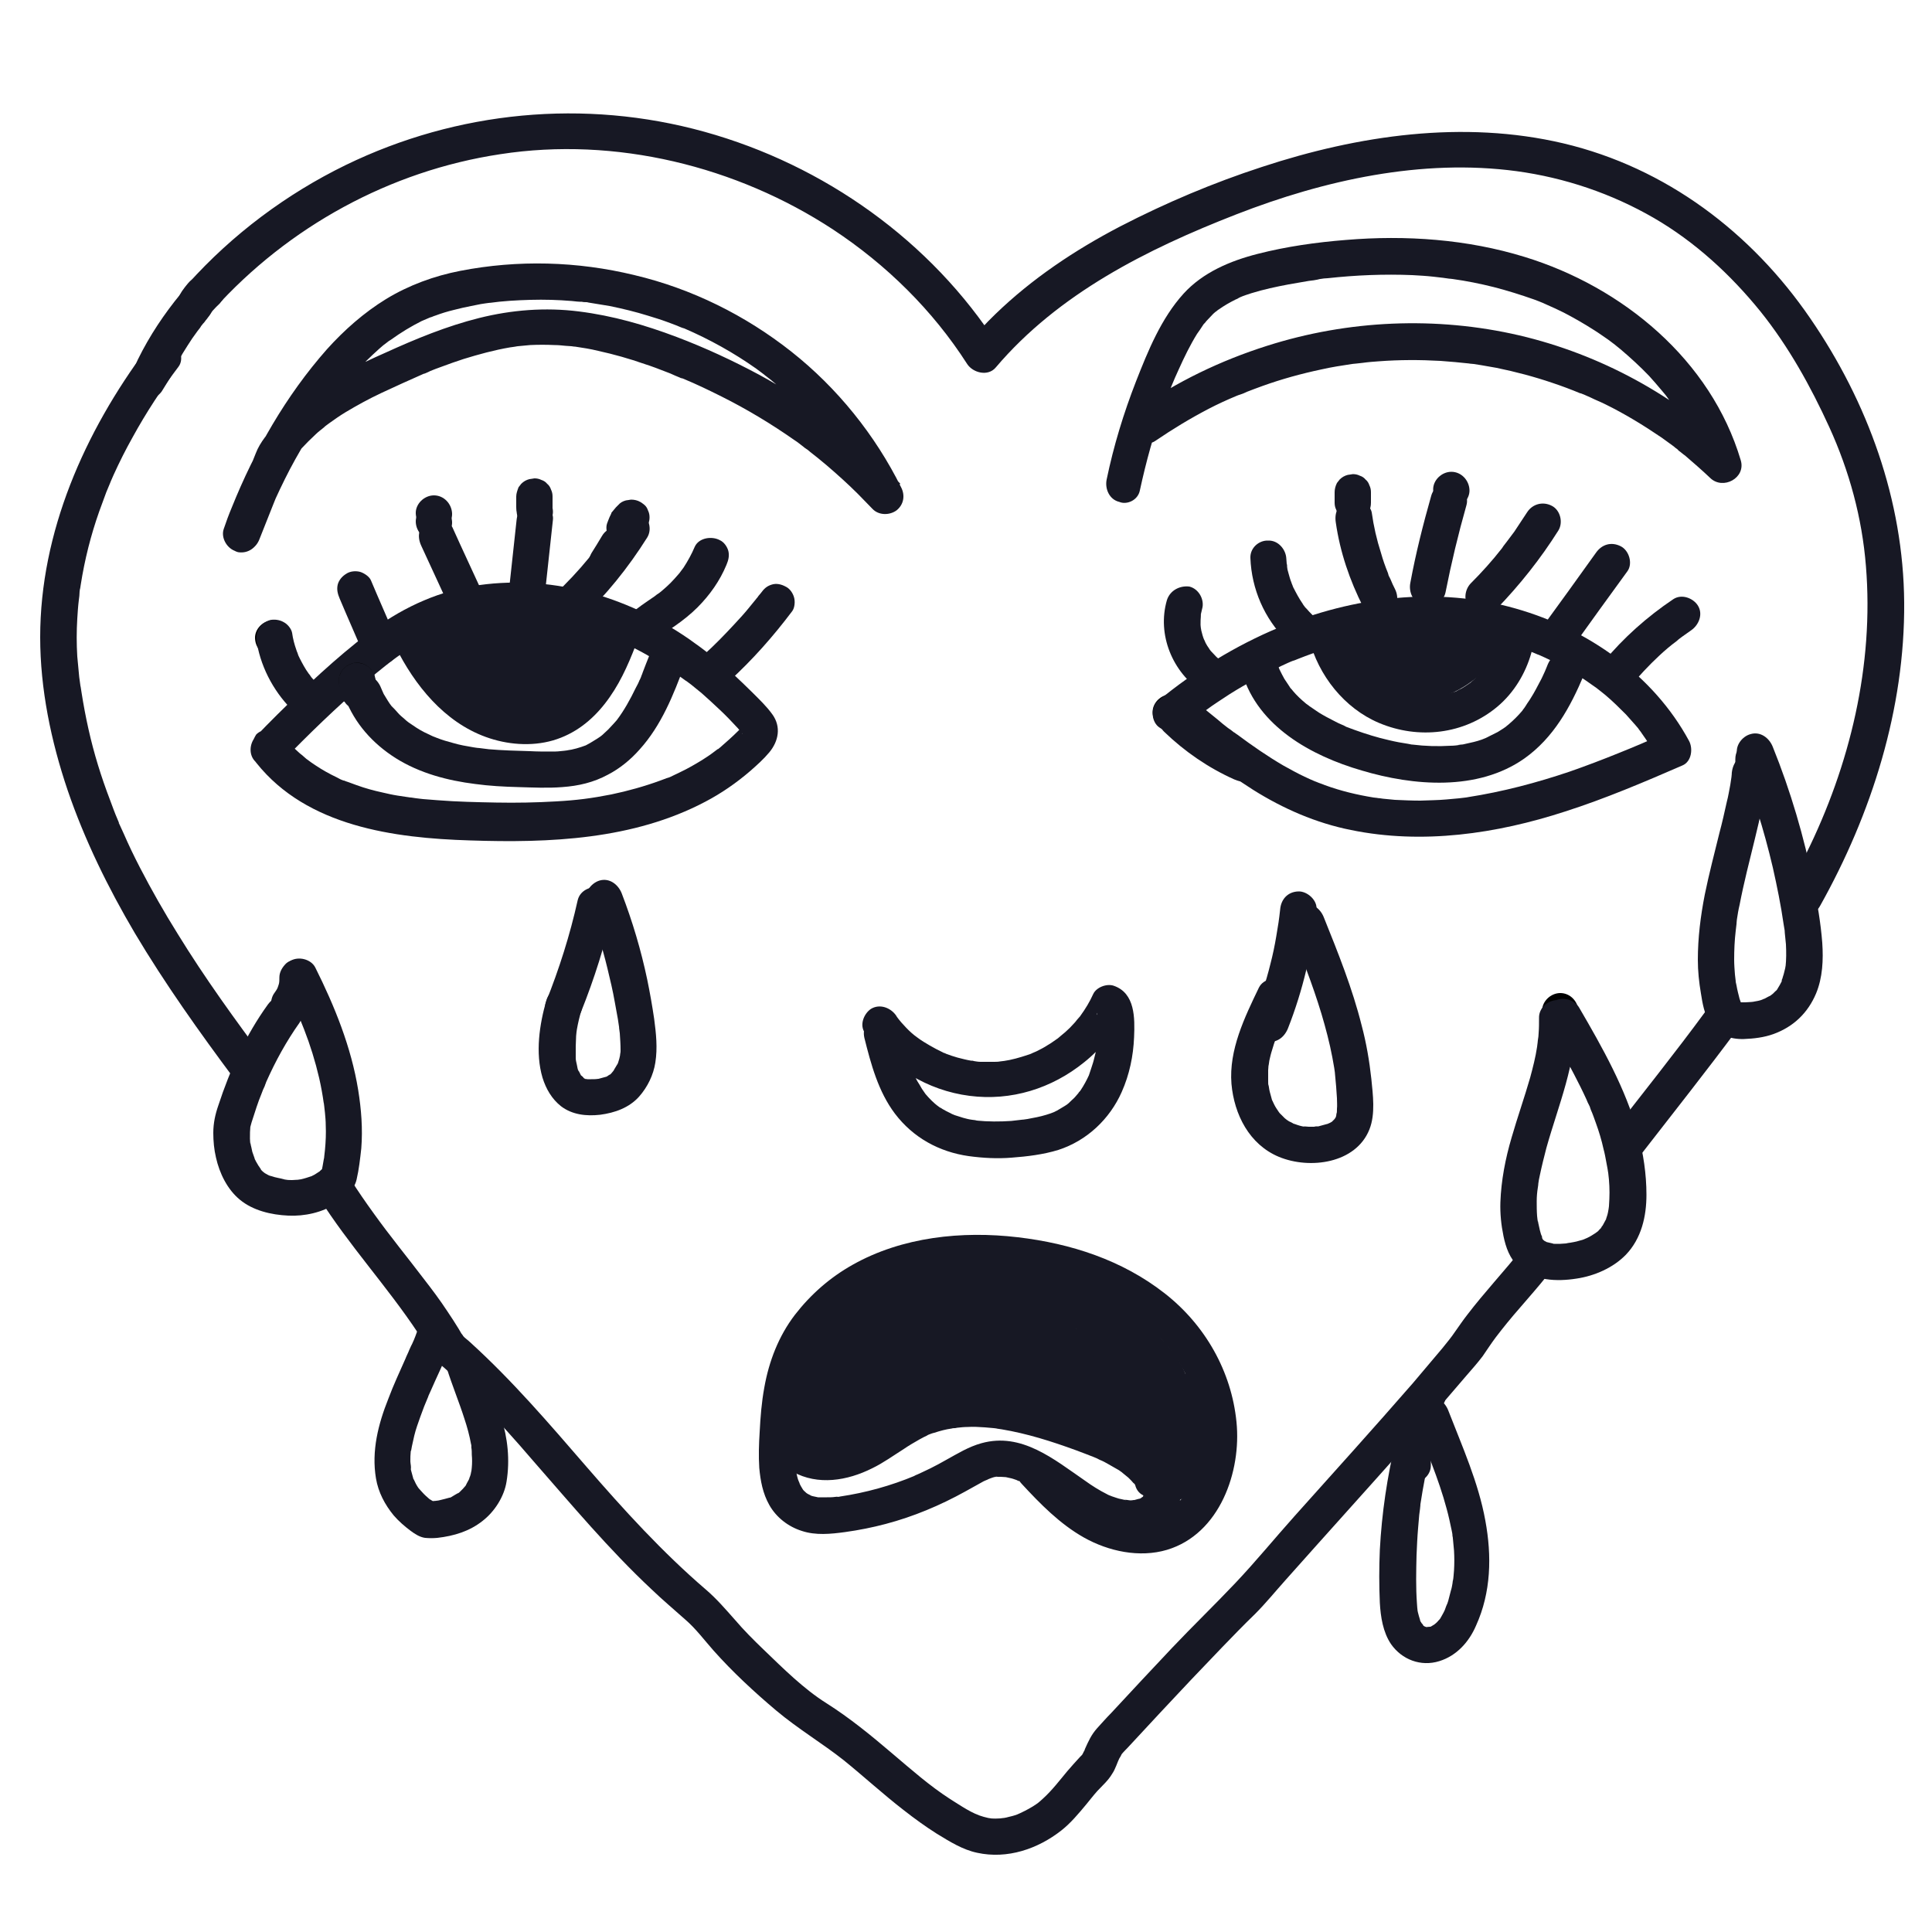 <?xml version="1.0" encoding="utf-8"?>
<!-- Generator: Adobe Illustrator 26.5.0, SVG Export Plug-In . SVG Version: 6.00 Build 0)  -->
<svg version="1.1" id="Capa_1" xmlns="http://www.w3.org/2000/svg" xmlns:xlink="http://www.w3.org/1999/xlink" x="0px" y="0px"
	 viewBox="0 0 500 500" style="enable-background:new 0 0 500 500;" xml:space="preserve">
<style type="text/css">
	.st0{fill:#171824;}
	.st1{fill:none;}
</style>
<g>
	<g>
		<g>
			<path class="st0" d="M68.9,274.7c-8-10.7-15.9-21.6-22.9-33c-3.5-5.6-6.8-11.4-9.8-17.2c-1.5-2.9-2.9-5.8-4.2-8.8
				c-0.4-0.8-0.7-1.6-1.1-2.4c-0.1-0.1-0.4-0.8,0-0.1c-0.2-0.4-0.3-0.8-0.5-1.2c-0.7-1.6-1.3-3.3-1.9-4.9c-2.3-6-4.2-12.1-5.6-18.4
				c-0.7-3.1-1.3-6.3-1.8-9.5c-0.1-0.4-0.1-0.9-0.2-1.3c-0.2-1.4,0.1,0.9-0.1-0.5c-0.1-0.7-0.2-1.5-0.3-2.2
				c-0.2-1.8-0.3-3.5-0.5-5.3c-0.2-3.3-0.2-6.5,0-9.8c0.1-1.6,0.2-3.2,0.4-4.8c0.1-0.7,0.2-1.5,0.2-2.2c0-0.1,0.2-1.5,0.1-0.5
				c0.1-0.4,0.1-0.9,0.2-1.3c1-6.4,2.6-12.8,4.8-19c0.6-1.6,1.2-3.3,1.8-4.9c0.3-0.8,0.7-1.6,1-2.4c-0.4,0.9,0.2-0.4,0.2-0.5
				c0.2-0.5,0.5-1.1,0.7-1.6c1.5-3.3,3.1-6.5,4.9-9.7c3.5-6.4,7.5-12.5,11.9-18.3c1.5-2,0.4-5.3-1.7-6.4c-2.5-1.3-4.9-0.4-6.5,1.7
				c-16.1,21.6-27.6,47.5-27.6,74.7c0,13.4,2.8,26.9,7.1,39.6c4.4,12.9,10.5,25.3,17.4,37c7.8,13.1,16.7,25.6,25.8,37.8
				c1.5,2,4.2,3.2,6.5,1.7C69.2,279.8,70.5,276.8,68.9,274.7L68.9,274.7z"/>
		</g>
	</g>
	<g>
		<g>
			<path class="st0" d="M393.9,323.2c-4.6,5.8-9.7,11.2-14.2,17.1c-1.1,1.4-2.1,2.9-3.1,4.3c-1,1.5-2.1,2.8-3.3,4.3
				c-2.5,3-5.1,6-7.6,9c-10.1,11.6-20.4,23-30.7,34.5c-5.1,5.7-10,11.7-15.3,17.3c-5.4,5.7-11,11.1-16.4,16.8
				c-5.3,5.6-10.5,11.2-15.7,16.8c-1.3,1.3-2.5,2.7-3.7,4c-1.5,1.7-2.2,3.3-3.1,5.3c-0.1,0.3-0.2,0.6-0.3,0.8
				c0.3-0.8-0.1,0.1-0.2,0.3c-0.1,0.2-0.6,1-0.1,0.3c-0.2,0.2-0.5,0.5-0.7,0.7c-1.1,1.2-2.2,2.4-3.3,3.7c-2,2.4-3.9,4.9-6.2,7
				c-1.2,1.1-1.3,1.2-2.7,2.1c-1.3,0.8-3.1,1.7-4.1,2.1c-0.8,0.3-1.6,0.5-2.5,0.7c0.2,0-1.5,0.3-0.9,0.2c0.6-0.1-1,0.1-0.9,0.1
				c-2,0.1-2.5,0.1-4.3-0.4c-3-0.8-5.8-2.8-8.7-4.6c-5.4-3.5-9.9-7.5-15.1-11.9c-5.4-4.6-10.9-9.1-16.9-12.9
				c-5.9-3.7-11.2-9-16.3-13.9c-2.6-2.5-5.1-5-7.4-7.7c-2.4-2.7-4.7-5.4-7.5-7.8c-11.3-9.7-21.3-20.7-31-31.9
				c-9.6-11.1-19.1-22.2-30-32.1c-0.6-0.6-1.4-1.1-1.9-1.7c0.3,0.3-0.3-0.5-0.4-0.6c-0.2-0.4-0.5-0.8-0.7-1.2
				c-0.9-1.5-1.9-3-2.9-4.5c-1.9-2.9-4-5.7-6.1-8.4c-4.4-5.8-8.7-11-13-17c-2.1-2.9-4.1-5.8-6-8.8c-1.4-2.1-4.2-3-6.5-1.7
				c-2.2,1.2-3.1,4.3-1.7,6.4c7.9,12.5,17.6,22.9,25.7,35.1c0.9,1.4,1.9,2.8,2.7,4.3c0.5,0.9,1,1.8,1.7,2.6c0.8,0.8,1.7,1.5,2.5,2.2
				c2.8,2.5,5.4,5.1,8.1,7.8c5.2,5.2,10.1,10.7,14.9,16.3c9.9,11.3,19.5,22.8,30.5,33.1c2.8,2.7,5.8,5.2,8.7,7.8
				c2.8,2.4,5,5.4,7.4,8.1c4.9,5.5,10.5,10.7,16.2,15.5c5.6,4.7,12.1,8.6,17.4,12.8c5.2,4.2,10.2,8.8,15.5,12.9
				c2.8,2.2,5.7,4.3,8.7,6.2c3.3,2,6.6,4.1,10.4,4.9c7.8,1.7,15.7-1,21.8-5.8c2.4-1.9,4.4-4.3,6.4-6.7c1-1.2,1.9-2.4,2.9-3.5
				c1.3-1.4,2.8-2.7,3.8-4.4c0.9-1.3,1.3-2.9,2-4.3c-0.5,1,0.9-1.4,0.3-0.6c0.7-0.9,1.6-1.7,2.3-2.5c2.6-2.8,5.2-5.6,7.8-8.4
				c5.3-5.7,10.7-11.4,16.1-17c2.8-2.9,5.6-5.8,8.5-8.6c2.8-2.8,5.3-5.9,8-8.9c10.4-11.7,20.9-23.3,31.3-35
				c5.2-5.9,10.4-11.9,15.5-17.9c1.4-1.6,2.8-3.2,4.1-4.9c1.1-1.6,2.2-3.3,3.4-4.9c1.9-2.5,4.1-5.2,6.3-7.7c2.4-2.8,4.8-5.5,7.1-8.4
				c1.6-2,1.9-4.7,0-6.6C399,321.5,395.5,321.2,393.9,323.2L393.9,323.2z"/>
		</g>
	</g>
	<g>
		<g>
			<path class="st0" d="M441.5,261.6c-8,10.9-16.5,21.5-24.8,32.2c-1.5,2-0.4,5.3,1.7,6.4c2.5,1.3,4.9,0.4,6.5-1.7
				c8.3-10.7,16.7-21.3,24.8-32.2c1.5-2,0.4-5.3-1.7-6.4C445.6,258.7,443.1,259.5,441.5,261.6L441.5,261.6z"/>
		</g>
	</g>
	<g>
		<g>
			<path class="st0" d="M55.4,80c19.2-21.3,45.5-35.8,74.1-40.1c29.8-4.6,61.1,3.1,86.1,19.5c13.8,9.1,25.8,20.9,34.7,34.8
				c1.5,2.3,5.4,3.3,7.4,0.9c16.2-19.1,39.1-30.6,62.2-39.6c22.8-8.9,48.1-14.5,72.6-11.2C405,46,417.1,50.1,428,56.4
				c10.7,6.2,19.9,14.7,27.6,24.2c7.3,9.1,13,19.4,17.8,29.9c5.2,11.4,8.5,23.5,9.5,36c2.1,25.6-4.1,51.5-15.5,74.5
				c-1.5,3-3,5.9-4.6,8.8c-3,5.3,5.2,10,8.2,4.7c13.4-23.9,22-51.1,21.8-78.6c-0.2-26.4-9.4-51.8-24.3-73.5
				c-15.2-22.2-37.3-39-63.9-45.3c-25.9-6.1-53.1-2.1-78,6.1c-12.6,4.1-24.9,9.3-36.7,15.4c-11.7,6.1-22.8,13.5-32.3,22.7
				c-2.4,2.3-4.6,4.7-6.7,7.2c2.5,0.3,4.9,0.6,7.4,0.9c-17.3-27-45-46.7-76-55.3c-31-8.6-64-5.4-92.8,8.6
				c-15.4,7.5-29.4,18-40.8,30.7C44.7,77.9,51.4,84.5,55.4,80L55.4,80z"/>
		</g>
	</g>
	<g>
		<g>
			<path class="st0" d="M37.7,90.1c-1.2,2-2.5,4-3.7,6.1c-0.3,0.5-0.5,1.1-0.6,1.7c-0.1,0.6-0.1,1.2,0.1,1.9
				c0.1,0.6,0.4,1.1,0.9,1.6c0.3,0.5,0.8,0.9,1.3,1.2c1.1,0.6,2.4,0.9,3.6,0.5c1.2-0.4,2.2-1.1,2.8-2.2c1.2-2,2.5-4,3.7-6.1
				c0.3-0.5,0.5-1.1,0.6-1.7c0.1-0.6,0.1-1.2-0.1-1.9c-0.1-0.6-0.4-1.1-0.9-1.6c-0.3-0.5-0.8-0.9-1.3-1.2c-1.1-0.6-2.4-0.9-3.6-0.5
				C39.3,88.3,38.3,89,37.7,90.1L37.7,90.1z"/>
		</g>
	</g>
	<path class="st1" d="M483,130.9l-7.5-22.1l-20-32.8l-12.2-13l-21.3-14.1L395,41.4l-44.6,2l-40.8,10.8L290.4,63l-36.1,28.8l-17-20.8
		l-19.6-15.8L188.8,41L155,34.1L115.5,38L81.3,52.6L52.7,76l-26,42.1l-9.4,26.1l-2.4,18.5l5.7,36l17.5,38.1L91.3,313l97.2,108.9
		l58.8,48.5l14,4.3l35.6-33.8l90.2-103.4l69.8-92.2l26.2-57.7l3.5-24.9L483,130.9z M77.3,250.6c-1.2,2.3-2.8,4.2-4.3,6.2
		c-1.7,2.4-4.5,3.3-7.2,1.9c-2.3-1.2-3.5-4.9-1.9-7.1c1.5-2,3.1-4,4.3-6.2c1.3-2.6,4.8-3.1,7.2-1.9
		C78.1,244.8,78.6,248.1,77.3,250.6z M153.1,231.8c-0.1,0.5-0.4,0.9-0.7,1.2c-0.2,0.3-0.5,0.7-0.7,0.9c-0.3,0.4-0.7,0.7-1.2,0.9
		c-0.9,0.5-1.7,0.7-2.8,0.7c-0.9,0-1.8-0.2-2.6-0.7c-0.4-0.3-0.7-0.5-1.1-0.8c-0.7-0.6-1.1-1.4-1.4-2.3c-0.1-0.5-0.1-0.9-0.2-1.4
		c0-0.7,0.1-1.4,0.5-2c0.2-0.6,0.6-1.2,1.1-1.7c0.1-0.1,0.2-0.2,0.3-0.3c0-0.1,0.1-0.1,0.1-0.2c0,0,0.1-0.1,0.1-0.1
		c0.7-0.6,1.4-1.1,2.3-1.3c0.5-0.1,0.9-0.1,1.4-0.2c0.9,0,1.8,0.2,2.6,0.7c0.4,0.3,0.7,0.5,1.1,0.8c0.5,0.5,0.9,1,1.1,1.7
		c0.3,0.6,0.5,1.3,0.5,2C153.5,230.5,153.4,231.2,153.1,231.8z M165.7,228.9c-0.2,0.6-0.6,1.2-1.1,1.7c-0.5,0.5-1,0.9-1.7,1.1
		c-0.6,0.3-1.3,0.5-2,0.4c-1.2-0.1-1.3-0.1-2.2-0.5c-0.3-0.1-0.6-0.2-0.8-0.4c-0.5-0.4-1.1-0.8-1.5-1.2c-0.7-0.6-1.1-1.4-1.4-2.3
		c-0.1-0.5-0.1-0.9-0.2-1.4c0-0.9,0.2-1.8,0.7-2.6c0.3-0.4,0.5-0.7,0.8-1.1c0.5-0.5,1-0.9,1.7-1.1c0.6-0.3,1.3-0.5,2-0.4
		c0.7,0,1.4,0.1,2,0.4c0.5,0.2,0.9,0.4,1.3,0.7c0.1,0,0.1,0.1,0.2,0.1c0.4,0.3,0.7,0.5,1.1,0.8c0.7,0.6,1.1,1.4,1.4,2.3
		c0.1,0.5,0.1,0.9,0.2,1.4C166.2,227.6,166,228.3,165.7,228.9z M267.9,201.2c-6.8,0-6.8-10.4,0-10.4
		C274.7,190.8,274.7,201.2,267.9,201.2z M340.9,268.9c0,1.4-0.6,2.7-1.5,3.7c-0.9,1-2.4,1.5-3.7,1.5c-1.3,0.1-2.8-0.6-3.7-1.5
		c-1-0.9-1.5-2.3-1.5-3.7v-2.6c0-1.4,0.6-2.7,1.5-3.7c0.9-1,2.4-1.5,3.7-1.5c1.3-0.1,2.8,0.6,3.7,1.5c1,0.9,1.5,2.3,1.5,3.7V268.9z
		 M347.7,238.5c-2.4,1.5-5.8,0.5-7.2-1.9c-0.2-0.3-0.4-0.6-0.6-0.9c-0.3-0.3-0.6-0.7-1-1c0,0,0,0,0,0c-2.5-1.5-3.2-4.6-1.9-7.1
		c1.3-2.4,4.9-3.3,7.2-1.9c2.2,1.4,4,3.3,5.3,5.6C351.1,233.9,350.1,237,347.7,238.5z M367.1,356.4c-1,1-2.1,2-3.4,2.8
		c-1.2,0.8-2.7,0.8-4,0.5c-1.3-0.3-2.4-1.3-3.1-2.4c-0.7-1.1-0.9-2.8-0.5-4s1.1-2.2,2.2-2.9c0.5-0.4,1-0.9,1.5-1.4
		c1-1,2.3-1.5,3.7-1.5c1.4-0.1,2.7,0.6,3.7,1.5c1,0.9,1.5,2.4,1.5,3.7C368.7,354,368.1,355.4,367.1,356.4z"/>
	<g>
		<g>
			<path class="st0" d="M67.2,139.4c1.3-3.8,2.7-7,4-10.1c1.6-3.5,3.3-7,5.2-10.4c1.9-3.4,3.9-6.7,6-9.9c1-1.5,2.1-3.1,3.2-4.6
				c0.5-0.8,1.1-1.5,1.7-2.3c0.3-0.4,0.5-0.7,0.8-1.1c0.3-0.4,0.3-0.4,0,0c0.2-0.2,0.3-0.4,0.5-0.6c1.9-2.4,4-4.8,6.2-7
				c1.1-1.1,2.2-2.1,3.3-3.1c0.6-0.5,1.1-1,1.7-1.4c0.3-0.2,0.6-0.5,0.9-0.7c0.4-0.3,0.4-0.3-0.1,0.1c0.2-0.1,0.4-0.3,0.6-0.4
				c2.5-1.8,5.1-3.4,7.9-4.8c0.7-0.3,1.4-0.6,2.1-0.9c1.2-0.5-0.9,0.3,0.3-0.1c0.4-0.1,0.7-0.3,1.1-0.4c1.6-0.6,3.2-1.1,4.9-1.5
				c1.5-0.4,2.9-0.7,4.4-1c0.8-0.2,1.7-0.3,2.5-0.5c0.4-0.1,0.9-0.1,1.3-0.2c0.2,0,2-0.3,0.9-0.1c3.5-0.5,7.1-0.7,10.7-0.8
				s7.1,0,10.7,0.3c0.9,0.1,1.7,0.2,2.6,0.2c0.4,0.1,0.9,0.1,1.3,0.1c1.4,0.2-1-0.1,0.4,0.1c1.8,0.3,3.7,0.6,5.5,0.9
				c3.4,0.7,6.7,1.5,9.9,2.5c1.6,0.5,3.3,1,4.9,1.6c0.8,0.3,1.6,0.6,2.4,0.9c0.4,0.2,0.8,0.3,1.2,0.5c0.3,0.1,0.5,0.2,0.8,0.3
				c-0.5-0.2-0.5-0.2,0.1,0c6.5,2.8,12.8,6.3,18.6,10.4c0.8,0.6,1.6,1.2,2.4,1.8c-0.6-0.5-0.1,0,0.1,0.1c0.5,0.4,0.9,0.7,1.4,1.1
				c1.6,1.3,3.1,2.6,4.6,4c3,2.8,5.9,5.7,8.5,8.8c0.7,0.8,1.3,1.6,2,2.3c0,0.1,0.9,1.2,0.3,0.4c0.4,0.5,0.7,0.9,1.1,1.4
				c1.2,1.6,2.4,3.3,3.5,5c2.2,3.4,4.2,6.9,6,10.6c2.5-1.9,4.9-3.8,7.4-5.7c-10.4-11.4-22.9-20.8-36.5-28.2c-6.9-3.7-14-7-21.4-9.8
				c-8.2-3.1-16.5-5.5-25.3-6.6c-8.7-1.1-17.4-0.4-25.8,1.7c-8.4,2.1-16.4,5.4-24.3,9c-6.8,3-13.5,6.3-19.5,10.7
				c-3.1,2.3-6.1,4.7-8.6,7.6c-2.1,2.3-4.3,4.8-5.4,7.7c-2.6,6.4-5.1,12.8-7.7,19.2c-0.1,0.2-0.2,0.4-0.2,0.6
				c-0.9,2.3,1,5.2,3.3,5.8C64.1,143.3,66.2,141.9,67.2,139.4c2.4-6.1,4.8-12.1,7.3-18.2c0.2-0.5,0.4-0.9,0.6-1.4
				c0-0.1,0.1-0.2,0.1-0.3c0,0,0-0.1,0-0.1c0.1-0.1,0.3-1.5-0.1,0.4c-0.1,0.8,0,0.1,0.2-0.1c0.5-0.7,0.9-1.4,1.4-2
				c0.3-0.4-0.1,0.1-0.1,0.1c0.1-0.2,0.3-0.3,0.4-0.5c0.3-0.4,0.6-0.7,0.9-1.1c1.2-1.3,2.5-2.6,3.8-3.8c0.6-0.6,1.3-1.1,1.9-1.6
				c0.2-0.2,1-0.8,0.3-0.3c0.4-0.3,0.8-0.6,1.2-0.9c1.4-1,2.8-2,4.3-2.9c3-1.8,6.1-3.5,9.3-5c3.6-1.7,7.2-3.3,10.8-4.9
				c0,0,0.7-0.3,0.3-0.1c-0.4,0.2,0.3-0.1,0.3-0.1c0.5-0.2,0.9-0.4,1.3-0.6c1-0.4,2-0.8,2.9-1.1c1.9-0.7,3.8-1.4,5.7-2
				c3.9-1.2,7.9-2.3,12-3c0.5-0.1,1-0.1,1.4-0.2c0.6-0.1,0,0-0.1,0c0.2,0,0.5-0.1,0.7-0.1c1.1-0.1,2.1-0.2,3.2-0.3
				c2.1-0.1,4.2-0.1,6.3,0c1,0,1.9,0.1,2.9,0.2c0.5,0,1,0.1,1.5,0.1c0.2,0,0.5,0.1,0.7,0.1c0.8,0.1-0.6-0.1,0.2,0c2,0.3,4,0.6,6,1.1
				c4.1,0.9,8,2,12,3.4c1.9,0.6,3.7,1.3,5.5,2c0.8,0.3,1.6,0.6,2.4,1c0.4,0.2,0.8,0.3,1.2,0.5c0.2,0.1,0.4,0.2,0.6,0.2
				c0.5,0.2-0.5-0.2,0.3,0.1c3.4,1.4,6.7,3,9.9,4.6c6.6,3.3,12.9,7.1,18.9,11.3c0.8,0.5,1.5,1.1,2.3,1.7c0.3,0.3,0.7,0.5,1.1,0.8
				c0.2,0.1,0.3,0.3,0.5,0.4c0.6,0.4-0.5-0.4,0.1,0.1c1.4,1.1,2.8,2.2,4.2,3.4c2.8,2.4,5.6,4.9,8.2,7.5c1.3,1.3,2.5,2.6,3.8,3.9
				c1.6,1.7,4.4,1.7,6.2,0.4c1.9-1.5,2.3-3.9,1.2-6c-6.7-13.5-16.5-25.7-28.4-35.1c-11.9-9.4-25.8-16.3-40.6-19.8
				c-14.8-3.6-30.2-4-45.1-1.1c-6.7,1.3-13.3,3.7-19.2,7.3c-5.7,3.5-10.8,8-15.3,13c-10.6,12-18.7,26.2-24.6,40.9
				c-0.8,1.9-1.5,3.8-2.1,5.6c-0.8,2.3,0.9,5.2,3.3,5.8C64,143.3,66.3,141.9,67.2,139.4z"/>
		</g>
	</g>
	<g>
		<g>
			<path class="st0" d="M295,126.9c1.6-7.4,3.6-14.7,6.2-21.8c1.3-3.6,2.5-6.6,3.9-9.6c1.4-3.1,2.9-6.2,4.7-9.1
				c0.5-0.7,1-1.4,1.5-2.2c0.8-1.1-0.6,0.6,0.3-0.4c0.2-0.2,0.4-0.4,0.6-0.7c0.6-0.6,1.2-1.3,1.8-1.9c0.3-0.3,0.7-0.6,1-0.8
				c0.8-0.7-0.4,0.2,0.4-0.3c1.4-1,2.8-1.8,4.4-2.6c0.3-0.1,0.5-0.2,0.8-0.4c1.3-0.6-0.9,0.3,0.4-0.2c0.9-0.4,1.9-0.7,2.8-1
				c3.2-1,6.5-1.7,9.7-2.3c1.7-0.3,3.4-0.6,5.2-0.9c0.9-0.1,1.7-0.2,2.6-0.4c0.9-0.1-1.1,0.1,0.4-0.1c0.6-0.1,1.3-0.2,1.9-0.2
				c7.3-0.8,14.6-1.1,21.9-0.8c1.8,0.1,3.6,0.2,5.4,0.4c0.9,0.1,1.7,0.2,2.6,0.3c0.5,0.1,0.9,0.1,1.4,0.2c0.6,0.1,0.6,0.1,0.1,0
				c0.3,0,0.6,0.1,0.9,0.1c3.6,0.5,7.1,1.2,10.7,2.1c3.5,0.9,7,2,10.4,3.2c0.8,0.3,1.6,0.6,2.3,0.9c0.2,0.1,0.8,0.4,0,0
				c0.4,0.2,0.7,0.3,1.1,0.5c1.4,0.6,2.9,1.3,4.3,2c2.7,1.4,5.3,2.9,7.8,4.5c1.3,0.8,2.5,1.7,3.7,2.5c0.3,0.2,0.5,0.4,0.8,0.6
				c0.1,0.1,1.2,0.9,0.3,0.2c0.7,0.6,1.4,1.1,2.1,1.7c2.6,2.2,5.1,4.5,7.4,6.9c1.1,1.2,2.2,2.5,3.3,3.8c0.2,0.2,0.3,0.4,0.5,0.6
				c0.3,0.4,0.3,0.4,0,0c0.2,0.2,0.3,0.4,0.5,0.6c0.5,0.7,1.1,1.5,1.6,2.2c1.9,2.7,3.5,5.5,5,8.5c0.4,0.7,0.7,1.5,1.1,2.3
				c0.1,0.2,0.6,1.3,0.1,0.3c0.2,0.4,0.3,0.8,0.5,1.2c0.6,1.6,1.2,3.3,1.7,4.9c2.6-1.5,5.3-3,7.9-4.6
				c-15.4-14.8-34.9-25.4-55.8-30.3c-21.5-5-44.3-4-65.3,2.7c-12,3.8-23.4,9.3-33.7,16.5c-2,1.4-3.2,4.2-1.7,6.4
				c1.3,2,4.3,3.2,6.5,1.7c4.4-3,9-5.8,13.8-8.3c2.3-1.2,4.7-2.3,7.1-3.3c0.3-0.1,0.7-0.3,1-0.4c-0.2,0.1-0.8,0.3,0.1,0
				c0.6-0.2,1.1-0.4,1.7-0.7c1.3-0.5,2.6-1,4-1.5c5-1.8,10.1-3.2,15.3-4.3c2.6-0.6,5.3-1,7.9-1.4c0.3,0,0.6-0.1,0.9-0.1
				c-0.2,0-0.9,0.1,0.1,0c0.6-0.1,1.2-0.1,1.8-0.2c1.4-0.2,2.8-0.3,4.2-0.4c5.3-0.4,10.6-0.4,15.9-0.1c2.6,0.2,5.1,0.4,7.7,0.7
				c-1-0.1,0.5,0.1,0.9,0.1c0.6,0.1,1.3,0.2,1.9,0.3c1.3,0.2,2.7,0.5,4,0.7c4.9,1,9.8,2.3,14.5,3.9c2.4,0.8,4.8,1.7,7.2,2.7
				c-0.8-0.3-0.1,0,0.1,0c0.3,0.1,0.5,0.2,0.8,0.3c0.6,0.3,1.2,0.5,1.8,0.8c1.2,0.6,2.5,1.1,3.7,1.7c5.1,2.5,10,5.5,14.7,8.7
				c1.1,0.8,2.2,1.6,3.3,2.4c0.7,0.5-0.9-0.7,0.2,0.2c0.3,0.2,0.6,0.4,0.8,0.7c0.6,0.4,1.1,0.9,1.7,1.3c2.2,1.9,4.4,3.8,6.5,5.8
				c3.3,3.2,9.3,0,7.9-4.6c-7.7-25.9-30.5-44.8-55.9-52.6c-14.9-4.6-30.8-5.7-46.3-4.4c-7.6,0.6-15.4,1.7-22.8,3.6
				c-7.1,1.8-14.2,4.8-19.2,10.3c-5.8,6.4-9.2,14.8-12.3,22.7c-3.2,8.2-5.8,16.7-7.6,25.4c-0.5,2.4,0.7,5.2,3.3,5.8
				C291.6,130.7,294.5,129.5,295,126.9L295,126.9z"/>
		</g>
	</g>
	<g>
		<g>
			<path d="M303,189.1c2.5,0,4.8-2.2,4.7-4.7c-0.1-2.5-2.1-4.7-4.7-4.7c-2.5,0-4.8,2.2-4.7,4.7C298.4,187,300.3,189.1,303,189.1
				L303,189.1z"/>
		</g>
	</g>
	<g>
		<g>
			<path class="st0" d="M306.5,188c0.5-0.4,0.9-0.7,1.4-1.1c0.3-0.2,0.6-0.5,0.9-0.7c0.1-0.1,0.8-0.6,0.4-0.3s0.3-0.2,0.4-0.3
				c0.2-0.2,0.5-0.4,0.7-0.5c0.6-0.4,1.2-0.9,1.8-1.3c2-1.5,4.1-2.8,6.2-4.2c4.3-2.7,8.8-5.1,13.4-7.3c1.1-0.5,2.1-1,3.2-1.4
				c-0.7,0.3,0,0,0.1,0c0.3-0.1,0.7-0.3,1-0.4c0.6-0.2,1.2-0.5,1.8-0.7c2.4-0.9,4.8-1.7,7.3-2.4c2.4-0.7,4.8-1.3,7.2-1.8
				c1.2-0.3,2.4-0.5,3.7-0.7c0.6-0.1,1.2-0.2,1.7-0.3c0.3,0,0.6-0.1,0.9-0.1c1.4-0.2-1,0.1,0.5-0.1c4.9-0.6,9.7-0.8,14.6-0.5
				c1.1,0.1,2.2,0.1,3.3,0.2c0.5,0.1,1,0.1,1.6,0.2c0.3,0,0.7,0.1,1,0.1c-0.7-0.1-0.4-0.1,0.1,0c2.2,0.3,4.4,0.7,6.5,1.2
				c2.2,0.5,4.4,1.1,6.6,1.9c1,0.3,2,0.7,3,1c0.5,0.2,1,0.4,1.5,0.6c0.2,0.1,0.5,0.2,0.7,0.3c-1-0.4,0.2,0.1,0.3,0.1
				c4.1,1.8,8.1,3.9,11.8,6.4c1,0.7,2,1.4,3,2.1c0.7,0.5,0.1,0.1,0,0c0.3,0.2,0.6,0.5,0.9,0.7c0.5,0.4,1,0.8,1.5,1.2
				c1.9,1.6,3.6,3.3,5.3,5c0.8,0.9,1.6,1.8,2.4,2.7c0.2,0.2,0.4,0.5,0.6,0.7c0.6,0.7-0.2-0.3,0.1,0.1c0.3,0.5,0.7,0.9,1,1.4
				c1.5,2.1,2.9,4.3,4.1,6.5c0.6-2.1,1.1-4.3,1.7-6.4c-4.3,1.9-7.8,3.4-11.8,5c-4.2,1.7-8.4,3.3-12.7,4.8
				c-8.6,2.9-17.3,5.2-26.3,6.6c-0.6,0.1,0,0,0.1,0c-0.2,0-0.5,0.1-0.7,0.1c-0.6,0.1-1.1,0.1-1.7,0.2c-1.1,0.1-2.2,0.2-3.3,0.3
				c-2.2,0.2-4.4,0.2-6.7,0.3c-2.2,0-4.4-0.1-6.6-0.2c-1-0.1-2-0.2-3.1-0.3c-0.2,0-0.5-0.1-0.7-0.1c0,0-0.8-0.1-0.3,0
				c0.5,0.1-0.4-0.1-0.5-0.1c-0.3,0-0.6-0.1-0.9-0.1c-4.3-0.7-8.5-1.7-12.6-3.2c-0.5-0.2-1-0.4-1.6-0.6c-0.2-0.1-1.5-0.6-0.8-0.3
				c-1-0.4-2-0.9-2.9-1.3c-1.9-0.9-3.7-1.9-5.5-2.9c-4.1-2.4-8-5.1-11.9-8c-0.2-0.1-0.4-0.3-0.6-0.4c0.6,0.4-0.2-0.2-0.3-0.2
				c-0.5-0.4-1-0.8-1.5-1.1c-0.9-0.7-1.8-1.4-2.7-2.2c-1.9-1.5-3.8-3.1-5.7-4.7c-1.9-1.6-4.9-2-6.7,0c-1.6,1.7-2,4.9,0,6.6
				c7,5.7,14,11.5,21.6,16.3c7.8,4.9,16.3,8.6,25.3,10.4c18.5,3.8,37.7,1,55.5-4.8c10.3-3.3,20.4-7.6,30.3-11.9
				c2.4-1,2.8-4.4,1.7-6.4c-9.2-17-26.2-28.9-44.8-34.2c-20.3-5.8-42-3.1-61.3,4.9c-11.3,4.7-21.8,11.2-31.3,19
				c-1.9,1.6-1.8,5,0,6.6C301.9,189.8,304.4,189.6,306.5,188L306.5,188z"/>
		</g>
	</g>
	<g>
		<g>
			<path class="st0" d="M304.6,189.1c2.5,0,4.8-2.2,4.7-4.7c-0.1-2.5-2.1-4.7-4.7-4.7c-2.5,0-4.8,2.2-4.7,4.7
				C300,187,302,189.1,304.6,189.1L304.6,189.1z"/>
		</g>
	</g>
	<g>
		<g>
			<path class="st0" d="M338.8,165.4c2.4,9.4,9.1,17.9,18.1,21.7c10.2,4.3,22,3,30.6-4.2c4.3-3.6,7.3-8.6,8.8-13.9
				c0.6-2.4-0.8-5.2-3.3-5.8c-2.5-0.6-5.1,0.7-5.8,3.3c-0.2,0.9-0.5,1.7-0.9,2.6c0.4-1-0.2,0.4-0.3,0.7c-0.2,0.5-0.5,0.9-0.7,1.4
				c-0.5,0.8-1,1.5-1.5,2.3c0.6-0.8-0.4,0.4-0.5,0.6c-0.3,0.4-0.7,0.8-1.1,1.1c-0.3,0.3-0.7,0.6-1,0.9c-0.2,0.2-1.1,0.9-0.4,0.4
				c-0.9,0.6-1.7,1.2-2.6,1.7c-0.4,0.2-0.9,0.4-1.3,0.7c-0.6,0.4,0.6-0.2-0.1,0c-0.2,0.1-0.4,0.2-0.6,0.2c-1.1,0.4-2.2,0.7-3.3,0.9
				c-0.3,0.1-0.6,0.1-0.8,0.2c-0.1,0-0.8,0.1-0.2,0c0.6-0.1-0.3,0-0.4,0c-0.2,0-0.4,0-0.6,0.1c-1.1,0.1-2.3,0.1-3.4,0
				c-0.3,0-0.6-0.1-0.9-0.1c-0.1,0-0.8-0.1-0.2,0c0.6,0.1-0.3-0.1-0.4-0.1c-0.2,0-0.4-0.1-0.6-0.1c-1.1-0.2-2.2-0.5-3.3-0.9
				c-0.3-0.1-0.5-0.2-0.8-0.3c0.1,0,0.6,0.3,0.1,0.1c-0.5-0.2-0.9-0.4-1.4-0.6c-0.9-0.5-1.8-1-2.7-1.6c-0.2-0.1-0.4-0.3-0.6-0.4
				c-0.1,0-0.6-0.4-0.1-0.1c0.4,0.3-0.6-0.5-0.7-0.6c-0.8-0.7-1.5-1.4-2.2-2.2c-0.4-0.4-0.7-0.8-1-1.2c-0.6-0.7-0.1-0.1,0,0
				c-0.2-0.3-0.4-0.5-0.6-0.8c-0.6-0.9-1.2-1.9-1.7-2.8c-0.3-0.5-0.5-0.9-0.7-1.4c-0.1-0.2-0.2-0.5-0.3-0.7c0.2,0.4,0.2,0.5,0,0
				c-0.4-1.1-0.8-2.2-1.1-3.4c-0.6-2.4-3.4-4-5.8-3.3C339.6,160.5,338.1,162.9,338.8,165.4L338.8,165.4z"/>
		</g>
	</g>
	<g>
		<g>
			<path class="st0" d="M400.5,172.1c0.4-0.9-0.2,0.4-0.2,0.5c-0.2,0.4-0.3,0.8-0.5,1.2c-0.4,0.8-0.7,1.6-1.1,2.3
				c-0.8,1.5-1.6,3.1-2.5,4.5c-0.4,0.7-0.9,1.3-1.3,2c-0.2,0.3-0.4,0.6-0.6,0.9c0.6-0.8-0.3,0.3-0.3,0.4c-1.1,1.3-2.3,2.5-3.6,3.6
				c-0.1,0.1-1.2,0.9-0.3,0.3c-0.3,0.2-0.7,0.5-1,0.7c-0.7,0.4-1.3,0.9-2,1.2c-0.6,0.3-1.2,0.6-1.8,0.9c-0.1,0.1-1.4,0.6-0.3,0.2
				c-0.5,0.2-1,0.4-1.5,0.6c-1.4,0.5-2.8,0.8-4.2,1.1c-0.4,0.1-0.8,0.2-1.2,0.2c-0.2,0-1.5,0.2-0.3,0.1c-0.8,0.1-1.6,0.2-2.4,0.2
				c-3.3,0.2-6.6,0.1-9.8-0.3c-1.3-0.1,0.6,0.1-0.2,0c-0.3-0.1-0.7-0.1-1-0.2c-0.8-0.1-1.6-0.3-2.4-0.4c-1.6-0.3-3.2-0.7-4.8-1.1
				c-3-0.8-5.9-1.8-8.8-2.9c-0.2-0.1-0.8-0.4,0.1,0c-0.4-0.2-0.7-0.3-1.1-0.5c-0.7-0.3-1.4-0.6-2.1-1c-1.4-0.7-2.7-1.4-4-2.2
				c-0.7-0.5-1.5-1-2.2-1.5c-0.2-0.1-0.4-0.3-0.6-0.4c1,0.7-0.3-0.3-0.5-0.4c-1.2-1-2.4-2.1-3.4-3.3c-0.2-0.3-0.5-0.6-0.7-0.8
				c-0.3-0.4-0.3-0.4,0.1,0.1c-0.1-0.2-0.3-0.4-0.4-0.6c-0.4-0.6-0.8-1.2-1.2-1.8c-0.4-0.7-0.8-1.5-1.2-2.3c0.5,1.1,0-0.1-0.1-0.2
				c-0.2-0.5-0.3-0.9-0.5-1.4c-0.7-2.3-3.4-4.1-5.8-3.3c-2.4,0.8-4.1,3.2-3.3,5.8c4.1,13.7,17.8,21.3,30.9,25.1
				c13.4,4,30,5.4,42.1-3.1c7.6-5.4,11.9-13.3,15.4-21.6c1-2.3-1-5.2-3.3-5.8C403.6,168.2,401.5,169.6,400.5,172.1L400.5,172.1z"/>
		</g>
	</g>
	<g>
		<g>
			<path class="st0" d="M301.3,189.4c5.3,5.1,11.4,9.3,18.1,12.3c1.2,0.5,2.3,0.8,3.6,0.5c1.1-0.3,2.3-1.1,2.8-2.2
				c1.1-2.1,0.7-5.3-1.7-6.4c-3.1-1.4-6.1-3.1-9-5c-0.7-0.5-1.4-1-2.1-1.4c-0.2-0.1-0.3-0.2-0.5-0.4c-0.5-0.4,0.1,0.1,0.3,0.2
				c-0.3-0.3-0.7-0.6-1.1-0.8c-1.3-1.1-2.6-2.2-3.9-3.4c-1.8-1.7-4.9-1.9-6.7,0C299.6,184.6,299.4,187.6,301.3,189.4L301.3,189.4z"
				/>
		</g>
	</g>
	<g>
		<g>
			<path class="st0" d="M349.5,169.4c11.1,0.6,22.2,0.8,33.3,0.5c2.5-0.1,4.8-2.1,4.7-4.7c-0.1-2.5-2.1-4.8-4.7-4.7
				c-11.1,0.3-22.2,0.2-33.3-0.5c-2.5-0.1-4.8,2.3-4.7,4.7C344.9,167.4,346.9,169.2,349.5,169.4L349.5,169.4z"/>
		</g>
	</g>
	<g>
		<g>
			<path class="st0" d="M379.3,165.2c0.1-1.1-0.1,0.2-0.2,0.3c0.3-0.6,0-0.2-0.2,0.1c-0.1,0.2-0.2,0.3-0.3,0.5
				c0.3-0.3,0.3-0.4,0.1-0.1c-0.3,0.2-0.5,0.5-0.7,0.8c-0.5,0.5-1.1,1-1.7,1.5c-0.4,0.3,0.5-0.3-0.2,0.2c-0.3,0.2-0.7,0.5-1,0.7
				c-0.7,0.4-1.3,0.8-2,1.2c-0.3,0.2-0.6,0.3-0.9,0.5c-0.1,0.1-1.4,0.5-0.4,0.2c-0.7,0.2-1.4,0.5-2.2,0.7c-0.3,0.1-0.7,0.1-1,0.2
				c-1.2,0.3,0.9,0-0.3,0c-0.7,0-1.3,0-2,0c1.1,0,0,0-0.3-0.1c-0.4-0.1-0.8-0.2-1.1-0.3c-0.8-0.3,0.2,0.2-0.2-0.1
				c-0.3-0.2-0.6-0.3-0.9-0.5c-0.3-0.2-0.7-0.4-1-0.7c0.7,0.5,0,0-0.3-0.3c-2.4-2.1-4.6-4.4-7.5-5.9c-1.2,2.8-2.4,5.7-3.6,8.5
				c6.3,1.5,12.8,2.2,19.3,2.1c2.5-0.1,4.8-2.1,4.7-4.7c-0.1-2.5-2.1-4.7-4.7-4.7c-2.9,0.1-5.9,0-8.8-0.3c-0.3,0-0.7-0.1-1-0.1
				c-0.1,0-1-0.1-0.6-0.1c0.4,0.1-0.9-0.1-0.9-0.1c-0.3-0.1-0.7-0.1-1-0.2c-1.5-0.3-3-0.6-4.4-0.9c-2.3-0.6-4.7,0.5-5.6,2.7
				c-0.9,2-0.2,4.8,1.9,5.8c0.4,0.2,0.8,0.4,1.2,0.7c0.2,0.1,1.3,1,0.5,0.3c0.6,0.5,1.2,1,1.8,1.6c1.5,1.4,2.9,2.7,4.6,3.8
				c3.6,2.5,8.1,3.1,12.3,2.4c3.8-0.6,7.5-2.5,10.5-4.8c1.7-1.2,3.3-2.5,4.6-4.1c1.7-2.1,2.7-4.2,3-7c0.3-2.4-2.4-4.8-4.7-4.7
				C381.2,160.7,379.7,162.6,379.3,165.2L379.3,165.2z"/>
		</g>
	</g>
	<g>
		<g>
			<path class="st0" d="M302,155.3c-2.6,8.9,1.4,18.7,9.2,23.8c2.1,1.3,5.3,0.5,6.5-1.7c1.2-2.3,0.5-5-1.7-6.4
				c-0.4-0.2-1.4-1.1-0.3-0.2c-0.3-0.3-0.6-0.5-0.9-0.8c-0.6-0.6-1.1-1.2-1.7-1.8c0.2,0.2,0.6,0.8,0.2,0.2c-0.1-0.1-0.2-0.3-0.3-0.4
				c-0.2-0.4-0.5-0.7-0.7-1.1c-0.2-0.3-0.4-0.7-0.5-1c-0.1-0.2-0.4-0.9-0.1-0.2c0.3,0.8,0-0.1-0.1-0.2c-0.3-0.7-0.5-1.5-0.7-2.3
				c0-0.2-0.1-0.4-0.1-0.6c-0.1-0.8,0,0,0,0.3c0-0.4-0.1-0.8-0.1-1.2c0-0.8,0-1.6,0.1-2.5c0.1-0.8-0.2,0.9-0.1,0.3
				c0-0.2,0.1-0.4,0.1-0.6c0.1-0.4,0.2-0.8,0.3-1.3c0.7-2.3-0.8-5.2-3.3-5.8C305.3,151.5,302.8,152.8,302,155.3L302,155.3z"/>
		</g>
	</g>
	<g>
		<g>
			<path class="st0" d="M323.6,144.4c0.3,8,3.6,15.7,9.4,21.4c1.7,1.7,5,1.9,6.7,0c1.7-1.9,1.9-4.8,0-6.6c-0.6-0.6-1.1-1.1-1.6-1.7
				c-0.1-0.1-0.3-0.3-0.4-0.4c-0.6-0.8,0.4,0.6,0.1,0.1c-0.2-0.3-0.5-0.6-0.7-1c-0.9-1.3-1.7-2.8-2.4-4.2c-0.3-0.6,0.1,0.1,0.1,0.3
				c-0.1-0.2-0.1-0.4-0.2-0.5c-0.1-0.4-0.3-0.7-0.4-1.1c-0.3-0.7-0.5-1.5-0.7-2.2c-0.1-0.4-0.2-0.8-0.3-1.1c0-0.2-0.1-0.5-0.1-0.7
				c0-0.2-0.1-0.9,0-0.1c0.1,0.8,0,0.1,0-0.1c0-0.2,0-0.4-0.1-0.6c0-0.4-0.1-0.9-0.1-1.3c-0.1-2.4-2.1-4.8-4.7-4.7
				C325.8,139.8,323.5,141.8,323.6,144.4L323.6,144.4z"/>
		</g>
	</g>
	<g>
		<g>
			<path class="st0" d="M345.4,127.4c0,0.9,0,1.8,0,2.7c0,0.6,0.1,1.2,0.4,1.8c0.2,0.6,0.5,1.1,1,1.5c0.4,0.5,0.9,0.8,1.5,1
				c0.6,0.3,1.2,0.4,1.8,0.4c0.4-0.1,0.8-0.1,1.3-0.2c0.8-0.2,1.5-0.6,2.1-1.2c0.2-0.3,0.5-0.6,0.7-0.9c0.4-0.7,0.6-1.5,0.6-2.4
				c0-0.9,0-1.8,0-2.7c0-0.6-0.1-1.2-0.4-1.8c-0.2-0.6-0.5-1.1-1-1.5c-0.4-0.5-0.9-0.8-1.5-1c-0.6-0.3-1.2-0.4-1.8-0.4
				c-0.4,0.1-0.8,0.1-1.3,0.2c-0.8,0.2-1.5,0.6-2.1,1.2c-0.2,0.3-0.5,0.6-0.7,0.9C345.6,125.8,345.4,126.6,345.4,127.4L345.4,127.4z
				"/>
		</g>
	</g>
	<g>
		<g>
			<path class="st0" d="M345.7,135.2c1.1,7.7,3.6,15,7.1,21.9c1.1,2.2,4.4,3,6.5,1.7c2.3-1.5,2.9-4,1.7-6.4
				c-0.4-0.8-0.8-1.6-1.1-2.4c-0.1-0.2-0.8-1.7-0.3-0.6c-0.2-0.3-0.3-0.7-0.4-1.1c-0.7-1.7-1.3-3.4-1.8-5.2
				c-1.1-3.4-1.9-6.9-2.4-10.5c-0.2-1.1-1.3-2.3-2.2-2.8c-1-0.6-2.5-0.8-3.6-0.5C346.3,130.3,345.3,132.6,345.7,135.2L345.7,135.2z"
				/>
		</g>
	</g>
	<g>
		<g>
			<path class="st0" d="M375.6,131.5c2.5,0,4.8-2.2,4.7-4.7c-0.1-2.5-2.1-4.7-4.7-4.7c-2.5,0-4.8,2.2-4.7,4.7
				C371,129.4,372.9,131.5,375.6,131.5L375.6,131.5z"/>
		</g>
	</g>
	<g>
		<g>
			<path class="st0" d="M370.4,128.3c-2.1,7.4-4,14.9-5.4,22.5c-0.5,2.4,0.7,5.2,3.3,5.8c2.3,0.5,5.3-0.7,5.8-3.3
				c1.5-7.6,3.3-15.1,5.4-22.5c0.7-2.3-0.8-5.2-3.3-5.8C373.7,124.5,371.1,125.8,370.4,128.3L370.4,128.3z"/>
		</g>
	</g>
	<g>
		<g>
			<path class="st0" d="M395.2,132.6c-1.1,1.7-2.2,3.3-3.3,5c-0.6,0.8-1.2,1.6-1.8,2.4c-0.3,0.4-0.6,0.8-1,1.3
				c-0.1,0.2-0.3,0.4-0.4,0.6c0.4-0.4,0.3-0.4,0,0c-2.5,3.2-5.2,6.2-8.1,9.1c-1.7,1.8-1.9,4.9,0,6.6c1.9,1.7,4.9,1.9,6.7,0
				c6-6.2,11.4-13,16-20.3c1.3-2.1,0.5-5.3-1.7-6.4C399.3,129.7,396.6,130.4,395.2,132.6L395.2,132.6z"/>
		</g>
	</g>
	<g>
		<g>
			<path class="st0" d="M413,143.1c-4.7,6.6-9.5,13.2-14.3,19.8c-1.4,2-0.4,5.3,1.7,6.4c2.4,1.3,4.9,0.5,6.5-1.7
				c4.7-6.6,9.5-13.2,14.3-19.8c1.4-2,0.4-5.3-1.7-6.4C417,140.1,414.5,140.9,413,143.1L413,143.1z"/>
		</g>
	</g>
	<g>
		<g>
			<path class="st0" d="M433,155.1c-6.7,4.5-12.9,10-18,16.2c-0.8,1-1.4,2-1.4,3.3c0,1.1,0.5,2.5,1.4,3.3c1.7,1.6,5,2,6.7,0
				c2.4-2.9,5-5.7,7.8-8.3c1.4-1.3,2.8-2.5,4.3-3.6c0.2-0.2,0.4-0.3,0.6-0.5c0.5-0.4-0.1,0.1-0.3,0.2c0.4-0.3,0.8-0.6,1.2-0.9
				c0.8-0.6,1.6-1.1,2.4-1.7c2-1.4,3.1-4.2,1.7-6.4C438.2,154.8,435.2,153.6,433,155.1L433,155.1z"/>
		</g>
	</g>
	<g>
		<g>
			<path class="st0" d="M66.4,197.5c13.1,16.4,35.6,19.4,55.2,20c20.7,0.7,42.3-0.2,60.9-10c4.2-2.2,8.1-4.9,11.7-8
				c1.7-1.5,3.4-3,4.9-4.8c2.4-2.9,3.1-6.6,0.8-9.8c-1.5-2.1-3.4-3.9-5.2-5.7c-1.6-1.6-3.3-3.2-5-4.8c-3.6-3.3-7.5-6.3-11.5-9.1
				c-16.3-11.2-36.2-16.9-56-13.6c-9.9,1.7-19,6.1-26.9,12.2c-8.4,6.4-16.1,13.7-23.5,21c-1.9,1.9-3.8,3.8-5.6,5.7
				c-1.7,1.8-1.9,4.9,0,6.6c1.8,1.7,4.9,1.9,6.7,0c7-7.2,14.2-14.2,21.8-20.7c1.7-1.5,3.5-3,5.3-4.4c0.2-0.1,0.4-0.3,0.5-0.4
				c-0.6,0.4,0.1,0,0.1-0.1c0.5-0.4,1-0.7,1.5-1.1c0.9-0.7,1.9-1.3,2.8-2c1.9-1.3,3.9-2.4,6-3.4c0.5-0.2,1-0.5,1.4-0.7
				c0.2-0.1,1.7-0.7,0.9-0.4c1-0.4,2.1-0.8,3.2-1.2c2.2-0.7,4.4-1.3,6.7-1.8c1-0.2,2.1-0.4,3.1-0.5c-0.9,0.1,0.5-0.1,0.7-0.1
				c0.7-0.1,1.3-0.1,2-0.2c2.2-0.2,4.5-0.2,6.8-0.1c1.1,0,2.1,0.1,3.2,0.2c0.6,0.1,1.2,0.1,1.8,0.2c0.2,0,0.5,0.1,0.7,0.1
				c0.5,0.1-0.6-0.1,0.3,0c4.5,0.7,8.9,1.7,13.2,3.2c1,0.4,2,0.7,3,1.1c0.2,0.1,0.4,0.2,0.6,0.2c-0.8-0.3-0.1,0,0.1,0
				c0.5,0.2,1.1,0.5,1.6,0.7c2,0.9,3.9,1.9,5.8,2.9c3.9,2.1,7.5,4.6,11.1,7.2c0.4,0.3,0,0-0.1-0.1c0.2,0.2,0.5,0.4,0.7,0.5
				c0.4,0.3,0.8,0.6,1.2,0.9c0.9,0.7,1.8,1.5,2.7,2.2c1.6,1.4,3.2,2.9,4.8,4.4c1.6,1.5,3.1,3.1,4.5,4.6c0.3,0.4,0.7,0.7,1,1.1
				c0.7,0.8,0.2,0.1,0.1,0.1c0.3,0.2,0.1,0.7,0.1,0c0-0.3,0.1-1.3,0-1.5c0-0.1,0.1-0.1,0.1-0.2c-0.3,0.4-0.3,0.5-0.1,0.2
				c0.3-0.4-0.1,0.1-0.2,0.2c-0.3,0.3-0.6,0.6-0.9,0.9c-1.5,1.5-3.1,2.9-4.7,4.3c-0.2,0.1-0.3,0.3-0.5,0.4c-0.6,0.5,0.5-0.4-0.1,0
				c-0.4,0.3-0.8,0.6-1.2,0.9c-0.9,0.7-1.9,1.3-2.8,1.9c-1.8,1.1-3.7,2.2-5.6,3.1c-0.9,0.4-1.8,0.9-2.7,1.3
				c-0.3,0.1-0.5,0.2-0.8,0.3c0.2-0.1,0.8-0.3-0.1,0c-0.5,0.2-1.1,0.4-1.6,0.6c-4.1,1.5-8.4,2.7-12.7,3.6c-5.1,1-8.9,1.5-14.3,1.8
				c-5.1,0.3-10.3,0.4-15.5,0.3c-5-0.1-10.1-0.2-15.1-0.6c-1.3-0.1-2.5-0.2-3.8-0.3c-0.6-0.1-1.2-0.1-1.7-0.2
				c-0.3,0-0.5-0.1-0.7-0.1c0,0-1.3-0.2-0.9-0.1c0.5,0.1-0.5-0.1-0.6-0.1c-0.3,0-0.5-0.1-0.7-0.1c-0.7-0.1-1.3-0.2-2-0.3
				c-1.3-0.2-2.6-0.5-3.9-0.8c-2.3-0.5-4.5-1.1-6.7-1.9c-0.9-0.3-1.8-0.7-2.8-1c-0.2-0.1-0.8-0.3,0,0c-0.2-0.1-0.4-0.2-0.6-0.2
				c-0.6-0.2-1.2-0.5-1.7-0.8c-1.9-0.9-3.7-1.9-5.5-3.1c-0.8-0.5-1.6-1.1-2.4-1.7c0.7,0.6-0.5-0.4-0.7-0.6c-0.4-0.4-0.9-0.7-1.3-1.1
				c-1.6-1.4-3-2.9-4.3-4.6c-1.5-1.9-5.1-1.7-6.7,0C64.5,193,64.7,195.5,66.4,197.5L66.4,197.5z"/>
		</g>
	</g>
	<g>
		<g>
			<path d="M92.4,180.9c2.5,0,4.8-2.2,4.7-4.7c-0.1-2.5-2.1-4.7-4.7-4.7c-2.5,0-4.8,2.2-4.7,4.7C87.7,178.7,89.7,180.9,92.4,180.9
				L92.4,180.9z"/>
		</g>
	</g>
	<g>
		<g>
			<path class="st0" d="M87.8,177.5c0.2,0.9,0.4,1.8,0.6,2.7c0.1,0.6,0.4,1.1,0.9,1.6c0.3,0.5,0.8,0.9,1.3,1.2
				c0.5,0.3,1.1,0.5,1.8,0.6c0.6,0.1,1.3,0.1,1.9-0.1c0.4-0.2,0.8-0.3,1.1-0.5c0.7-0.4,1.3-1,1.7-1.7c0.2-0.4,0.3-0.7,0.5-1.1
				c0.2-0.8,0.2-1.7,0-2.5c-0.2-0.9-0.4-1.8-0.6-2.7c-0.1-0.6-0.4-1.1-0.9-1.6c-0.3-0.5-0.8-0.9-1.3-1.2c-0.5-0.3-1.1-0.5-1.8-0.6
				c-0.6-0.1-1.3-0.1-1.9,0.1c-0.4,0.2-0.8,0.3-1.1,0.5c-0.7,0.4-1.3,1-1.7,1.7c-0.2,0.4-0.3,0.7-0.5,1.1
				C87.6,175.8,87.6,176.6,87.8,177.5L87.8,177.5z"/>
		</g>
	</g>
	<g>
		<g>
			<path class="st0" d="M89.3,180.7c2.5,6.5,7.1,11.7,13.1,15.5c6.2,3.9,13.4,5.8,20.6,6.7c3.7,0.5,7.4,0.7,11.2,0.8
				c3.7,0.1,7.5,0.3,11.3,0c4.2-0.3,8.1-1.2,11.8-3.2c3.1-1.6,5.9-3.9,8.2-6.5c5.7-6.3,8.8-14.2,11.7-22c0.9-2.3-1-5.2-3.3-5.8
				c-2.7-0.6-4.9,0.8-5.8,3.3c-0.6,1.5-1.2,3-1.8,4.6c-0.1,0.4-0.3,0.7-0.4,1.1c0,0-0.6,1.4-0.3,0.6c-0.3,0.8-0.7,1.6-1.1,2.3
				c-1.4,2.9-3,5.8-4.9,8.3c0.5-0.7,0.1-0.1,0,0c-0.3,0.3-0.5,0.6-0.8,0.9c-0.5,0.5-0.9,1-1.4,1.5c-0.5,0.5-1,0.9-1.5,1.4
				c0,0-1,0.8-0.5,0.4c0.4-0.3-0.7,0.5-0.9,0.6c-0.6,0.4-1.2,0.7-1.8,1.1c-0.4,0.2-0.7,0.4-1.1,0.6c-0.2,0.1-0.8,0.4,0,0
				c-1.6,0.6-3.3,1.1-4.9,1.3c0.9-0.1-0.7,0.1-0.7,0.1c-0.3,0-0.7,0.1-1,0.1c-0.8,0.1-1.6,0.1-2.4,0.1c-1.8,0-3.6,0-5.4-0.1
				c-3.6-0.1-7.2-0.2-10.7-0.5c-0.8-0.1-1.6-0.2-2.4-0.3c-0.1,0-0.9-0.1-0.2,0c-0.5-0.1-1-0.1-1.4-0.2c-1.8-0.3-3.5-0.6-5.2-1.1
				c-1.5-0.4-2.9-0.8-4.4-1.4c0,0-1.2-0.5-0.5-0.2c0.7,0.3-0.5-0.2-0.5-0.2c-0.7-0.3-1.4-0.7-2.1-1c-1.4-0.7-2.7-1.6-4-2.5
				c-0.7-0.5-0.1-0.1,0,0c-0.4-0.3-0.8-0.6-1.2-1c-0.6-0.5-1.2-1-1.7-1.6c-0.5-0.6-1-1.1-1.6-1.7c-0.1-0.2-0.5-0.7,0,0
				c-0.3-0.4-0.6-0.8-0.9-1.3c-0.4-0.6-0.7-1.2-1.1-1.8c-0.1-0.3-0.3-0.6-0.4-0.9c-0.1-0.2-0.2-0.5-0.3-0.7c0.2,0.5,0.2,0.5,0,0
				c-0.9-2.3-3.2-4.1-5.8-3.3C90.3,175.6,88.3,178.2,89.3,180.7L89.3,180.7z"/>
		</g>
	</g>
	<g>
		<g>
			<path class="st0" d="M103.3,169.2c5.3,9.9,13.3,19,24.5,22.2c5.6,1.6,11.9,1.7,17.4-0.5c5.3-2.1,9.4-5.9,12.6-10.5
				c3.3-4.7,5.5-10.1,7.5-15.5c0.9-2.3-1-5.2-3.3-5.8c-2.7-0.6-4.9,0.8-5.8,3.3c-0.4,1-0.8,2-1.2,3c-0.1,0.2-0.2,0.5-0.3,0.7
				c-0.1,0.1-0.4,0.9-0.1,0.3c0.2-0.6-0.1,0.2-0.1,0.3c-0.1,0.3-0.3,0.6-0.4,0.9c-0.9,2-1.9,4-3,5.8c-0.6,0.9-1.2,1.8-1.8,2.7
				c-0.1,0.1-0.6,0.7-0.2,0.3c0.4-0.5-0.1,0.1-0.2,0.3c-0.4,0.4-0.7,0.9-1.1,1.3c-0.7,0.8-1.5,1.4-2.3,2.1c-0.5,0.4,0.6-0.4,0.1-0.1
				c-0.2,0.1-0.4,0.3-0.6,0.4c-0.5,0.3-0.9,0.6-1.5,0.9c-0.2,0.1-0.4,0.2-0.7,0.4c0,0-1.2,0.5-0.5,0.3c0.5-0.2-0.3,0.1-0.4,0.1
				c-0.3,0.1-0.5,0.2-0.8,0.3c-0.5,0.2-1.1,0.3-1.6,0.4c-0.3,0.1-0.5,0.1-0.8,0.2c-0.4,0.1-0.9,0.1-0.2,0c-1.2,0.1-2.4,0.1-3.6,0.1
				c-0.3,0-0.6,0-0.8-0.1c-0.1,0-1-0.1-0.4,0c0.6,0.1-0.3-0.1-0.4-0.1c-0.3-0.1-0.7-0.1-1-0.2c-1.2-0.3-2.3-0.6-3.5-1
				c-0.1,0-1-0.4-0.4-0.2c0.5,0.2-0.3-0.1-0.4-0.2c-0.6-0.3-1.3-0.6-1.9-1c-1-0.6-1.9-1.2-2.8-1.8c-0.1-0.1-0.8-0.6-0.4-0.3
				s-0.3-0.2-0.3-0.3c-0.5-0.4-1.1-0.9-1.6-1.4c-1-0.9-1.9-1.9-2.8-2.8c-0.5-0.5-0.9-1.1-1.4-1.6c-0.1-0.1-0.5-0.7,0-0.1
				c-0.2-0.3-0.4-0.6-0.6-0.8c-1.6-2.2-3-4.6-4.3-7c-1.2-2.2-4.4-3-6.5-1.7C102.7,164.2,102,166.9,103.3,169.2L103.3,169.2z"/>
		</g>
	</g>
	<g>
		<g>
			<path class="st0" d="M114,170.2c6.7-0.6,13.4-1.1,20.2-1.3c3.3-0.1,6.6-0.2,9.8-0.2c0.3,0,0.8,0.1,1.1,0c0.4,0,0.3,0-0.3-0.1
				c0.1,0,0.3,0.1,0.4,0.1c-0.1-0.1-1-0.7-0.6-0.3c0.2,0.2,0.5,0.5,0.7,0.7c0.5,0.5,1.1,1.1,1.6,1.6c0.1,0.1,0.9,0.9,0.9,0.9
				c-0.1,0.1-0.5-1.5-0.3-0.4c0-0.8,0-1.7,0-2.5c0.1-0.2,0.2-0.3,0.2-0.5c2.9,0.4,5.8,0.7,8.6,1.1c-0.3-0.8-0.1,0.5-0.1,0
				c0-0.2,0-1.2,0,0c0-0.5,0.2-0.2-0.1,0.1c0.7-1-0.7,0.6,0.1-0.2c-2.6-0.7-5.3-1.4-7.9-2.1c0.3,1.2,0.1-0.5,0.1,0.2
				c0,0.4,0,0.3,0.1-0.2c0,0.1-0.1,0.3-0.1,0.4c0,0.1-0.1,0.3-0.1,0.4c0.2-0.4,0.2-0.5,0-0.2c-0.2,0.3-0.4,0.6-0.6,0.9
				c-0.2,0.3-0.4,0.4-0.1,0.1c-0.2,0.3-0.5,0.5-0.7,0.8c-0.5,0.6-1.1,1.1-1.6,1.6c-0.5,0.5-1,0.9-1.6,1.4c-0.3,0.2-0.6,0.5-0.9,0.7
				c-0.3,0.2-0.2,0.2,0,0c-0.1,0.1-0.3,0.2-0.4,0.3c-1.3,0.9-2.6,1.7-3.9,2.5c-2.1,1.2-3.1,4.3-1.7,6.4c1.4,2.1,4.2,3,6.5,1.7
				c3.5-2,6.8-4.4,9.6-7.2c3.2-3.2,5.9-7.4,4.5-12.1c-1-3.3-5.4-4.6-7.9-2.1c-2.4,2.4-3.4,6-2.4,9.2c1.2,3.9,6.5,4.6,8.6,1.1
				c1.7-2.7,0.6-5.7-1.4-7.9c-1.1-1.2-2.3-2.5-3.6-3.6c-3.6-2.9-8.6-2.1-12.9-2c-8,0.2-16.1,0.6-24.1,1.4c-2.5,0.2-4.9,2-4.7,4.7
				C109.4,167.9,111.4,170.5,114,170.2L114,170.2z"/>
		</g>
	</g>
	<g>
		<g>
			<path class="st0" d="M135.5,176.7C136.7,176.2,135.8,176.6,135.5,176.7c-0.3,0.1-0.6,0.1-0.9,0.2c-1,0.2,1.1,0,0.1,0
				c-0.3,0-0.6,0-0.9,0c-0.3,0-0.6-0.1-0.9-0.1c1.1,0,0.5,0.1,0,0c-0.6-0.1-1.2-0.3-1.8-0.5c-0.9-0.3,0.9,0.5,0,0
				c-0.3-0.1-0.6-0.3-0.8-0.4c-0.5-0.3-1-0.6-1.5-0.9c-0.1-0.1-0.3-0.2-0.4-0.3c0.5,0.4,0.6,0.5,0.3,0.2c-0.2-0.2-0.5-0.4-0.7-0.6
				c-0.5-0.4-0.9-0.9-1.4-1.3c-0.9-0.9-1.6-1.8-2.4-2.7c-0.4-0.5-0.8-1-1.2-1.5c-0.3-0.3-0.3-0.3,0,0c1.3,1.4,0.8,3.1-1.3,5.1
				c-0.3,0.2-0.7,0.4-1.1,0.4c-0.5,0.1-0.5,0.1-0.1,0.1c0.8-0.1-1.2-0.2,0,0c0.4,0.1,0.7,0.1,1.1,0.2c0.7,0.1,1.5,0.2,2.2,0.3
				c1.5,0.2,3,0.4,4.5,0.6c1.3,0.2,2.5,0.2,3.6-0.5c1-0.6,1.9-1.7,2.2-2.8c0.5-2.2-0.7-5.4-3.3-5.8c-2-0.3-4-0.6-5.9-0.9
				c-2.2-0.3-4.4-0.9-6.5-0.3c-3.8,1-5.1,5.6-3.1,8.7c1,1.6,2.4,3,3.7,4.4c2.6,2.9,5.6,5.2,9.3,6.7c4,1.6,8.3,1.4,12.1-0.3
				c2.3-1,3-4.4,1.7-6.4C140.5,176.1,137.9,175.6,135.5,176.7L135.5,176.7z"/>
		</g>
	</g>
	<g>
		<g>
			<path class="st0" d="M134.3,175.8c0.7,0.2,1.5,0.4,2.2,0.6c0.6,0.2,1.3,0.2,1.9,0.1c0.6,0,1.2-0.2,1.8-0.6c0.5-0.3,1-0.7,1.3-1.2
				c0.4-0.4,0.7-1,0.9-1.6c0.1-0.4,0.1-0.8,0.2-1.2c0-0.8-0.2-1.6-0.6-2.4c-0.2-0.3-0.5-0.6-0.7-0.9c-0.6-0.6-1.3-1-2.1-1.2
				c-0.7-0.2-1.5-0.4-2.2-0.6c-0.6-0.2-1.3-0.2-1.9-0.1c-0.6,0-1.2,0.2-1.8,0.6c-0.5,0.3-1,0.7-1.3,1.2c-0.4,0.4-0.7,1-0.9,1.6
				c-0.1,0.4-0.1,0.8-0.2,1.2c0,0.8,0.2,1.6,0.6,2.4c0.2,0.3,0.5,0.6,0.7,0.9C132.8,175.2,133.5,175.6,134.3,175.8L134.3,175.8z"/>
		</g>
	</g>
	<g>
		<g>
			<path class="st0" d="M142.7,175.7C142.8,175.7,142.8,175.7,142.7,175.7c-0.2,0.2-0.5,0.4-0.9,0.7c0,0,0.1,0,0.1,0
				c-0.8,0.2-1.6,0.4-2.4,0.6c0.1,0,0.1,0,0.2,0c-0.4-0.1-0.8-0.1-1.3-0.2c0,0,0.1,0,0.1,0c-0.4-0.2-0.8-0.3-1.1-0.5
				c0,0,0.1,0,0.1,0.1c-0.3-0.2-0.6-0.5-1-0.7c0.1,0.1,0.1,0.1,0.2,0.2c-0.2-0.3-0.5-0.6-0.7-0.9c0.1,0.1,0.1,0.1,0.1,0.2
				c-0.2-0.4-0.3-0.7-0.5-1.1c0,0,0,0.1,0,0.1c-0.1-0.4-0.1-0.8-0.2-1.2c0,0,0,0.1,0,0.1c0.1-0.4,0.1-0.8,0.2-1.2
				c0,0.1,0,0.2-0.1,0.3c0.2-0.4,0.3-0.7,0.5-1.1c0,0.1-0.1,0.2-0.2,0.2c0.2-0.3,0.5-0.6,0.7-0.9c-0.1,0.1-0.1,0.1-0.2,0.2
				c0.3-0.2,0.6-0.5,1-0.7c-0.3,0.2-0.7,0.4-1,0.6c0.4-0.2,0.8-0.3,1.1-0.5c-0.7,0.3-1.4,0.5-2.1,0.6c0.4-0.1,0.8-0.1,1.3-0.2
				c-0.7,0.1-1.5,0.1-2.2,0c0.4,0.1,0.8,0.1,1.3,0.2c-0.3,0-0.6-0.1-0.9-0.2c0,3,0,6,0,9c3.6-1.4,7.2-2.9,10.8-4.3
				c1.2-0.5,2.2-1,2.8-2.2c0.6-1,0.8-2.5,0.5-3.6c-0.4-1.1-1.1-2.2-2.2-2.8c-1.1-0.6-2.5-0.9-3.6-0.5c-3.6,1.4-7.2,2.9-10.8,4.3
				c-0.4,0.2-0.8,0.3-1.1,0.5c-0.5,0.3-1,0.7-1.3,1.2c-0.6,0.8-1.1,1.8-1,2.8c0.1,2,1.4,4,3.5,4.5c3.1,0.8,6.4,0.4,9.3-1.1
				c2.4-1.2,3.9-4,3.1-6.6c-0.5-1.8-1.9-3.2-3.7-3.7c-0.5-0.1-1.1-0.2-1.6-0.2c-1.4,0-2.5,0.6-3.5,1.5c-0.9,0.7-1.4,2.2-1.4,3.3
				c0,1.1,0.5,2.5,1.4,3.3c0.9,0.8,2.1,1.4,3.3,1.4C140.7,177.1,141.7,176.6,142.7,175.7L142.7,175.7z"/>
		</g>
	</g>
	<g>
		<g>
			<path class="st0" d="M146.7,174.3c2.5,0,4.8-2.2,4.7-4.7c-0.1-2.5-2.1-4.7-4.7-4.7c-2.5,0-4.8,2.2-4.7,4.7
				C142.1,172.2,144,174.3,146.7,174.3L146.7,174.3z"/>
		</g>
	</g>
	<g>
		<g>
			<path d="M70.7,169.9c2.5,0,4.8-2.2,4.7-4.7c-0.1-2.5-2.1-4.7-4.7-4.7c-2.5,0-4.8,2.2-4.7,4.7C66.1,167.8,68.1,169.9,70.7,169.9
				L70.7,169.9z"/>
		</g>
	</g>
	<g>
		<g>
			<path class="st0" d="M66.5,166.5c1.2,6.8,4.8,13.2,9.8,17.9c1.8,1.7,4.9,1.9,6.7,0c1.7-1.8,1.9-4.8,0-6.6c-0.5-0.5-1.1-1-1.6-1.6
				c-0.3-0.3-0.5-0.6-0.8-0.9c-0.1-0.1-0.2-0.3-0.3-0.4c-0.4-0.5,0.2,0.2,0.3,0.3c-1-1.1-1.8-2.5-2.5-3.8c-0.3-0.6-0.7-1.3-1-2
				c-0.3-0.6,0.1,0.3,0.2,0.4c-0.1-0.1-0.1-0.3-0.2-0.5c-0.1-0.4-0.3-0.7-0.4-1.1c-0.5-1.4-0.9-2.9-1.1-4.4
				c-0.2-1.1-1.2-2.3-2.2-2.8c-1-0.6-2.5-0.8-3.6-0.5c-1.1,0.4-2.2,1.1-2.8,2.2C66.3,164.1,66.2,165.2,66.5,166.5L66.5,166.5z"/>
		</g>
	</g>
	<g>
		<g>
			<path class="st0" d="M87.9,154.9c2.1,5,4.3,9.9,6.4,14.9c0.4,1,1.8,1.9,2.8,2.2c1.1,0.3,2.6,0.2,3.6-0.5c1-0.6,1.9-1.6,2.2-2.8
				c0.3-1.3,0.1-2.4-0.5-3.6c-2.1-5-4.3-9.9-6.4-14.9c-0.4-1-1.8-1.9-2.8-2.2c-1.1-0.3-2.6-0.2-3.6,0.5c-1,0.6-1.9,1.6-2.2,2.8
				C87.1,152.6,87.4,153.7,87.9,154.9L87.9,154.9z"/>
		</g>
	</g>
	<g>
		<g>
			<path class="st0" d="M112.3,137.6c2.5,0,4.8-2.2,4.7-4.7c-0.1-2.5-2.1-4.7-4.7-4.7c-2.5,0-4.8,2.2-4.7,4.7
				C107.7,135.4,109.7,137.6,112.3,137.6L112.3,137.6z"/>
		</g>
	</g>
	<g>
		<g>
			<path class="st0" d="M112.3,139.8c2.5,0,4.8-2.2,4.7-4.7c-0.1-2.5-2.1-4.7-4.7-4.7c-2.5,0-4.8,2.2-4.7,4.7
				C107.7,137.6,109.7,139.8,112.3,139.8L112.3,139.8z"/>
		</g>
	</g>
	<g>
		<g>
			<path class="st0" d="M109,141.2c2.6,5.7,5.3,11.4,7.9,17.2c0.5,1,1.8,1.9,2.8,2.2c1.1,0.3,2.6,0.2,3.6-0.5c2.3-1.5,2.8-4,1.7-6.4
				c-2.6-5.7-5.3-11.4-7.9-17.2c-0.5-1-1.8-1.9-2.8-2.2c-1.1-0.3-2.6-0.2-3.6,0.5C108.3,136.3,107.9,138.8,109,141.2L109,141.2z"/>
		</g>
	</g>
	<g>
		<g>
			<path class="st0" d="M133.6,128.5c0,0.9,0,1.8,0,2.7c0,0.6,0.1,1.2,0.4,1.8c0.2,0.6,0.5,1.1,1,1.5c0.4,0.5,0.9,0.8,1.5,1
				c0.6,0.3,1.2,0.4,1.8,0.4c0.4-0.1,0.8-0.1,1.3-0.2c0.8-0.2,1.5-0.6,2.1-1.2c0.2-0.3,0.5-0.6,0.7-0.9c0.4-0.7,0.6-1.5,0.6-2.4
				c0-0.9,0-1.8,0-2.7c0-0.6-0.1-1.2-0.4-1.8c-0.2-0.6-0.5-1.1-1-1.5c-0.4-0.5-0.9-0.8-1.5-1c-0.6-0.3-1.2-0.4-1.8-0.4
				c-0.4,0.1-0.8,0.1-1.3,0.2c-0.8,0.2-1.5,0.6-2.1,1.2c-0.2,0.3-0.5,0.6-0.7,0.9C133.9,126.9,133.6,127.7,133.6,128.5L133.6,128.5z
				"/>
		</g>
	</g>
	<g>
		<g>
			<path class="st0" d="M138.4,137c2.5,0,4.8-2.2,4.7-4.7c-0.1-2.5-2.1-4.7-4.7-4.7c-2.5,0-4.8,2.2-4.7,4.7
				C133.8,134.9,135.7,137,138.4,137L138.4,137z"/>
		</g>
	</g>
	<g>
		<g>
			<path class="st0" d="M133.7,134.5c-0.7,6.8-1.5,13.5-2.2,20.3c-0.3,2.4,2.4,4.8,4.7,4.7c2.8-0.1,4.4-2.1,4.7-4.7
				c0.7-6.8,1.5-13.5,2.2-20.3c0.3-2.4-2.4-4.8-4.7-4.7C135.6,130,134,131.9,133.7,134.5L133.7,134.5z"/>
		</g>
	</g>
	<g>
		<g>
			<path class="st0" d="M160,130.7c-0.2,0.2-0.4,0.4-0.6,0.6c-0.3,0.4-0.7,0.8-1,1.2c-0.1,0.1-0.2,0.2-0.2,0.4
				c-0.3,0.6-0.6,1.2-0.8,1.8c-0.1,0.3-0.2,0.5-0.3,0.8c-0.2,0.6-0.2,1.2-0.1,1.9c0,0.6,0.2,1.2,0.6,1.7c0.3,0.5,0.7,1,1.2,1.3
				c0.5,0.4,1,0.7,1.6,0.8c0.4,0.1,0.8,0.1,1.3,0.2c0.9,0,1.6-0.2,2.4-0.6c0.3-0.2,0.6-0.5,1-0.7c0.6-0.6,1-1.3,1.2-2.1
				c0.1-0.3,0.2-0.6,0.3-0.9c-0.2,0.4-0.3,0.7-0.5,1.1c0.2-0.4,0.4-0.8,0.7-1.2c-0.2,0.3-0.5,0.6-0.7,0.9c0.2-0.2,0.4-0.5,0.6-0.7
				c0.5-0.4,0.8-0.9,1-1.5c0.3-0.6,0.4-1.2,0.4-1.8c0-0.6-0.1-1.2-0.4-1.8c-0.2-0.6-0.5-1.1-1-1.5c-0.3-0.2-0.6-0.5-1-0.7
				c-0.7-0.4-1.5-0.6-2.4-0.6c-0.4,0.1-0.8,0.1-1.3,0.2C161.2,129.7,160.5,130.1,160,130.7L160,130.7z"/>
		</g>
	</g>
	<g>
		<g>
			<path class="st0" d="M155.8,138.7c-0.9,1.5-1.8,3-2.7,4.4c-0.3,0.5-0.5,1.1-0.6,1.7c-0.1,0.6-0.1,1.2,0.1,1.9
				c0.1,0.6,0.4,1.1,0.9,1.6c0.3,0.5,0.8,0.9,1.3,1.2c0.4,0.2,0.8,0.3,1.1,0.5c0.8,0.2,1.7,0.2,2.5,0c0.4-0.2,0.8-0.3,1.1-0.5
				c0.7-0.4,1.3-1,1.7-1.7c0.9-1.5,1.8-3,2.7-4.4c0.3-0.5,0.5-1.1,0.6-1.7c0.1-0.6,0.1-1.2-0.1-1.9c-0.1-0.6-0.4-1.1-0.9-1.6
				c-0.3-0.5-0.8-0.9-1.3-1.2c-0.4-0.2-0.8-0.3-1.1-0.5c-0.8-0.2-1.7-0.2-2.5,0c-0.4,0.2-0.8,0.3-1.1,0.5
				C156.8,137.4,156.2,138,155.8,138.7L155.8,138.7z"/>
		</g>
	</g>
	<g>
		<g>
			<path class="st0" d="M150.1,160.4c6.7-6.3,12.5-13.5,17.4-21.3c1.3-2.1,0.5-5.2-1.7-6.4c-2.3-1.2-5.1-0.6-6.5,1.7
				c-1.1,1.8-2.3,3.6-3.6,5.4c-0.6,0.9-1.3,1.8-1.9,2.6c-0.1,0.2-0.3,0.4-0.4,0.6c0.4-0.4,0.3-0.4,0,0.1c-0.3,0.4-0.7,0.8-1,1.3
				c-2.7,3.3-5.7,6.5-8.9,9.5c-1.8,1.7-1.8,4.9,0,6.6C145.4,162.2,148.2,162.2,150.1,160.4L150.1,160.4z"/>
		</g>
	</g>
	<g>
		<g>
			<path class="st0" d="M169.7,165.5c0.2-0.1,0.7-0.4,0.8-0.6c-0.1,0.1-0.3,0.2-0.4,0.3c0.1-0.1,0.3-0.2,0.4-0.3
				c0.4-0.3,0.9-0.6,1.4-1c1-0.7,1.9-1.3,2.9-2c2-1.4,4-3,5.7-4.7c3.2-3.2,5.8-6.9,7.5-11c0.5-1.2,0.8-2.3,0.5-3.6
				c-0.3-1.1-1.1-2.3-2.2-2.8c-2-1.1-5.4-0.7-6.5,1.7c-0.8,1.9-1.8,3.7-2.9,5.4c-0.3,0.4-0.6,0.8-0.9,1.2c-0.4,0.6-0.2,0.2,0.1-0.1
				c-0.2,0.2-0.3,0.4-0.5,0.6c-0.7,0.8-1.4,1.6-2.1,2.3c-0.7,0.7-1.5,1.4-2.2,2c-0.2,0.2-0.4,0.3-0.6,0.5c-0.4,0.3,0.7-0.6,0,0
				c-0.5,0.3-0.9,0.6-1.4,1c-2.2,1.5-4.3,2.9-6.3,4.6c-1.9,1.6-1.8,5,0,6.6C165,167.3,167.6,167.2,169.7,165.5L169.7,165.5z"/>
		</g>
	</g>
	<g>
		<g>
			<path class="st0" d="M188.8,176.2c6-5.5,11.3-11.5,16.2-18c0.7-0.9,0.8-2.6,0.5-3.6c-0.3-1.1-1.1-2.3-2.2-2.8
				c-1.1-0.6-2.4-0.9-3.6-0.5c-1.3,0.4-2,1.1-2.8,2.2c-0.2,0.2-0.3,0.4-0.5,0.6c-0.1,0.1-0.5,0.7-0.1,0.1c0.5-0.6-0.1,0.1-0.2,0.3
				c-0.1,0.2-0.3,0.3-0.4,0.5c-0.6,0.7-1.2,1.5-1.8,2.2c-1.2,1.5-2.5,2.9-3.8,4.3c-2.6,2.8-5.2,5.5-8,8c-1.8,1.7-1.8,4.9,0,6.6
				C184,177.9,186.8,177.9,188.8,176.2L188.8,176.2z"/>
		</g>
	</g>
	<g>
		<g>
			<path class="st0" d="M223.9,267.4c6.4,8.8,16.1,14.8,27,16.2c10.8,1.4,21.3-1.9,29.7-8.7c4.4-3.5,8-8.1,10.3-13.2
				c-1.8,0.7-3.6,1.4-5.3,2.2c-0.4-0.2-0.9-0.5-1.3-0.8c-0.3-0.3-0.5-0.6-0.6-1c0,0.1,0.1,0.2,0.1,0.3c0.1,0.5,0.1,0.4,0-0.3
				c0.3,0.6,0.1,1.7,0.2,2.3c0.1,1.9,0.1,3.7-0.1,5.6c0,0.3-0.1,0.6-0.1,0.9c-0.1,1.5,0.2-0.9-0.1,0.6c-0.1,0.8-0.3,1.5-0.5,2.3
				c-0.2,0.9-0.5,1.8-0.8,2.7c-0.1,0.3-0.2,0.6-0.3,0.9c-0.1,0.3-0.2,0.6-0.3,0.9c0.2-0.5,0.2-0.5,0,0c-0.6,1.3-1.3,2.6-2.1,3.8
				c-0.1,0.2-0.3,0.4-0.5,0.6c-0.7,1.1,0.6-0.7-0.2,0.3c-0.5,0.6-1,1.2-1.6,1.7c-0.6,0.6-1.1,1.1-1.8,1.5c0.1-0.1,0.7-0.5,0,0
				c-0.3,0.2-0.7,0.4-1,0.6c-1.6,1-2.2,1.2-3.8,1.7c-1.6,0.5-3.3,0.8-4.9,1.1c-0.5,0.1-0.9,0.1-1.4,0.2c1-0.2,0.1,0-0.2,0
				c-0.9,0.1-1.8,0.2-2.6,0.3c-3,0.2-6,0.2-9-0.1c1.2,0.1-0.2,0-0.3-0.1c-0.3,0-0.5-0.1-0.8-0.1c-0.8-0.1-1.6-0.3-2.3-0.5
				c-0.6-0.2-1.3-0.4-1.9-0.6c-0.4-0.1-0.7-0.3-1.1-0.4c1,0.4-0.2-0.1-0.3-0.2c-0.7-0.3-1.4-0.7-2.1-1.1c-0.2-0.1-0.4-0.3-0.7-0.4
				c-0.1-0.1-1.2-0.9-0.3-0.2c-1.3-1-2.4-2.1-3.4-3.3c0.1,0.1,0.5,0.7,0,0c-0.3-0.4-0.6-0.9-0.9-1.3c-0.4-0.7-0.8-1.4-1.2-2
				c-0.4-0.7-0.7-1.4-1.1-2.1c-0.6-1.2,0.3,0.9-0.1-0.4c-0.2-0.4-0.3-0.9-0.5-1.3c-1.2-3.2-2-6.6-2.9-9.9c-0.6-2.4-3.4-4-5.8-3.3
				c-2.5,0.8-3.9,3.2-3.3,5.8c1.7,6.8,3.6,13.9,7.9,19.6c4.7,6.2,11.4,9.9,19.1,11c3.7,0.5,7.4,0.7,11.1,0.4c4-0.3,8.2-0.8,12.1-2
				c7.4-2.4,13.3-8,16.4-15c2-4.5,3-9.3,3.2-14.2c0.2-4.9,0.3-11.4-5.3-13.3c-1.8-0.6-4.5,0.4-5.3,2.2c-0.9,2-2,3.8-3.3,5.6
				c-0.1,0.2-0.3,0.4-0.5,0.6c0.5-0.8,0.2-0.2,0,0c-0.4,0.4-0.7,0.9-1.1,1.3c-0.7,0.8-1.5,1.6-2.3,2.3c-0.4,0.3-0.8,0.7-1.2,1
				c-0.2,0.2-0.5,0.4-0.7,0.6c-0.5,0.4,0.6-0.4,0,0c-0.9,0.6-1.8,1.3-2.7,1.8c-0.9,0.6-1.9,1.1-2.9,1.6c-0.5,0.2-0.9,0.4-1.4,0.6
				c-0.6,0.3,0.7-0.3,0.1,0c-0.3,0.1-0.6,0.2-0.9,0.3c-2.1,0.7-4.2,1.3-6.3,1.6c-1.2,0.2,0.7-0.1-0.1,0c-0.3,0-0.5,0.1-0.8,0.1
				c-0.5,0.1-1.1,0.1-1.6,0.1c-1.1,0-2.3,0-3.4,0c-0.6,0-1.2-0.1-1.8-0.2c-0.7-0.1,0.8,0.1,0.1,0c-0.3-0.1-0.5-0.1-0.8-0.1
				c-1.2-0.2-2.3-0.5-3.5-0.8c-1-0.3-2-0.6-3-1c-0.1-0.1-0.9-0.4-0.4-0.1s-0.2-0.1-0.3-0.2c-0.6-0.3-1.2-0.6-1.8-0.9
				c-1.1-0.6-2.2-1.2-3.3-1.9c-0.6-0.4-1.1-0.7-1.6-1.1c0.1,0.1,0.7,0.6,0,0c-0.3-0.2-0.5-0.4-0.8-0.6c-1-0.8-1.9-1.7-2.7-2.6
				c-0.5-0.5-0.9-1-1.3-1.5c-0.1-0.1-0.6-0.7,0,0c-0.2-0.3-0.5-0.6-0.7-1c-1.4-2-4.2-3.1-6.5-1.7
				C223.6,262.3,222.3,265.3,223.9,267.4L223.9,267.4z"/>
		</g>
	</g>
	<g>
		<g>
			<path class="st0" d="M205.2,380.9c6.5,3.6,14.1,2.3,20.5-0.9c2.9-1.4,5.5-3.3,8.2-5c1.3-0.9,2.7-1.7,4.1-2.5
				c0.7-0.4,1.5-0.8,2.2-1.1c-0.2,0.1-0.8,0.3,0.1-0.1c0.5-0.2,1-0.4,1.5-0.5c1.5-0.5,3-0.9,4.5-1.1c0.3-0.1,0.6-0.1,0.9-0.1
				c1.4-0.2-0.9,0.1,0.5-0.1c0.9-0.1,1.8-0.2,2.7-0.2c1.5-0.1,3,0,4.5,0.1c0.8,0.1,1.5,0.1,2.3,0.2c0.1,0,1.6,0.2,0.6,0.1
				c0.5,0.1,0.9,0.1,1.4,0.2c6.6,1.1,12.9,3.1,19.2,5.4c1.6,0.6,3.2,1.2,4.7,1.8c0.2,0.1,0.8,0.4,0,0c0.5,0.2,1,0.4,1.5,0.7
				c0.8,0.3,1.5,0.7,2.2,1.1c0.7,0.4,1.4,0.8,2.1,1.2c0.2,0.1,0.5,0.3,0.7,0.4c0.1,0.1,1.3,0.9,0.8,0.6c-0.5-0.4,0.5,0.4,0.5,0.4
				c0.4,0.3,0.7,0.6,1.1,0.9c0.2,0.2,0.5,0.5,0.7,0.7c0.1,0.1,1.2,1.4,0.6,0.6c1.5,1.9,4.1,3.2,6.5,1.7c1.9-1.2,3.3-4.3,1.7-6.4
				c-4.3-5.6-10.2-8.7-16.7-11.3c-6.1-2.4-12.3-4.5-18.6-6c-7-1.6-14.1-2.3-21.2-1.2c-6.9,1-12.7,4.4-18.5,8.2c-1.5,1-3.1,2-4.7,2.8
				c-0.4,0.2-0.8,0.4-1.2,0.6c-0.2,0.1-1.3,0.6-0.4,0.2c-0.8,0.3-1.6,0.6-2.4,0.8c-0.8,0.2-1.7,0.4-2.5,0.6c1.1-0.2-0.3,0-0.4,0
				c-0.4,0-0.8,0-1.3,0c-0.4,0-0.8,0-1.2-0.1c1.1,0.1-0.1-0.1-0.4-0.1c-0.4-0.1-0.8-0.2-1.2-0.4c1,0.3-0.5-0.3-0.7-0.4
				c-2.2-1.2-5.3-0.6-6.5,1.7C202.4,376.8,202.9,379.7,205.2,380.9L205.2,380.9z"/>
		</g>
	</g>
	<g>
		<g>
			<path class="st0" d="M295.9,387C296.2,387.2,296.9,387.8,295.9,387c0.8,0.6-0.3-0.7,0-0.2c0.3,0.5-0.2-1.1,0-0.1
				C295.9,386.8,295.9,386.9,295.9,387C296,387.4,296,387.4,295.9,387c0-0.1,0-0.2,0-0.3c0,0.2,0,0.4,0,0.6c0-0.2,0.1-0.4,0.1-0.6
				c0,0.2-0.1,0.4-0.2,0.6C295.9,387.3,295.9,387.2,295.9,387C296.1,386.7,296.1,386.7,295.9,387c-0.2,0.4-0.2,0.4,0.2,0
				c-0.1,0.1-0.2,0.3-0.4,0.4c-0.3,0.2-0.9,0.5-0.1,0.1c-0.3,0.2-0.6,0.4-1,0.5c0.2-0.1,0.9-0.3,0.1-0.1c-0.4,0.1-0.7,0.2-1.1,0.3
				c-0.3,0.1-0.9,0,0.1,0c-0.4,0-0.7,0.1-1.1,0.1c-0.4,0-1.6-0.3-1.8-0.1c0.2-0.2,1,0.2,0.4,0c-0.3-0.1-0.6-0.1-0.9-0.2
				c-0.5-0.1-1-0.2-1.5-0.4c-0.5-0.2-1-0.3-1.4-0.5c-1-0.4,0.7,0.4,0.1,0.1c-0.3-0.2-0.7-0.3-1-0.5c-2-1-3.9-2.2-5.7-3.5
				c-8-5.5-16.4-12.6-26.8-9.7c-3.3,0.9-6.2,2.7-9.1,4.3c-1.4,0.8-2.7,1.5-4.1,2.2c-0.7,0.3-1.4,0.7-2.1,1c-0.4,0.2-0.9,0.4-1.3,0.6
				c-0.1,0-1.3,0.6-0.6,0.3c-6.2,2.6-12.7,4.4-19.4,5.4c-0.3,0.1-0.6,0.1-0.9,0.1c1.1-0.2-0.3,0-0.4,0c-0.7,0.1-1.4,0.1-2.1,0.1
				c-0.7,0-1.4,0-2.1,0c-1.3,0,0.6,0.2-0.2,0c-0.5-0.1-0.9-0.2-1.4-0.3c0,0-1.3-0.4-0.6-0.2c0.6,0.2-0.5-0.3-0.5-0.3
				c0,0-1.2-0.7-0.5-0.3c0.6,0.4-0.3-0.2-0.3-0.3c-0.3-0.2-0.5-0.5-0.7-0.7c0.1,0.1,0.6,0.8,0.1,0.1c-0.4-0.6-0.7-1.2-1-1.8
				c0.6,1.1-0.2-0.5-0.3-0.9c-0.2-0.6-0.3-1.2-0.4-1.7c0-0.2-0.2-1.4-0.1-0.2c0-0.2-0.1-0.5-0.1-0.7c-0.1-0.7-0.1-1.5-0.1-2.2
				c-0.1-3,0.1-6,0.3-9c0.1-1.6,0.2-3.3,0.4-4.9c0-0.3,0.1-0.6,0.1-0.9c-0.1,1,0.1-0.6,0.1-0.6c0.1-0.9,0.3-1.8,0.5-2.7
				c0.3-1.5,0.7-3,1.2-4.5c0.2-0.7,0.5-1.5,0.8-2.2c0,0.1,0.5-1.3,0.3-0.7c-0.1,0.2-0.1,0.2,0.1-0.2c0.1-0.2,0.2-0.5,0.3-0.7
				c0.6-1.2,1.2-2.3,1.9-3.5c0.3-0.6,0.7-1.1,1.1-1.7c0.2-0.3,0.5-0.6,0.7-1c0.6-0.8-0.5,0.5,0.2-0.3c1.8-2.1,3.8-4.1,5.9-5.9
				c0.3-0.2,0.6-0.5,0.9-0.7c-0.7,0.6-0.1,0.1,0,0c0.6-0.4,1.2-0.9,1.8-1.3c1.2-0.8,2.5-1.6,3.8-2.3c1.2-0.7,2.5-1.3,3.8-1.8
				c-0.2,0.1-0.9,0.3,0,0c0.4-0.2,0.9-0.4,1.3-0.5c0.9-0.3,1.8-0.6,2.7-0.9c3.2-1,6.5-1.7,9.8-2.2c-0.8,0.1,0,0,0.2,0
				c0.5-0.1,0.9-0.1,1.4-0.2c0.8-0.1,1.6-0.1,2.4-0.2c1.8-0.1,3.5-0.2,5.3-0.2c3.3,0,6.6,0.2,9.8,0.6c0.4,0.1,0.8,0.1,1.3,0.1
				c-0.9-0.1-0.2,0,0,0c0.7,0.1,1.4,0.2,2.1,0.3c1.5,0.2,3.1,0.6,4.6,0.9c3,0.7,6,1.5,9,2.6c0.7,0.2,1.3,0.5,2,0.7
				c0.3,0.1,0.5,0.2,0.8,0.3c1.3,0.5-0.9-0.4,0.4,0.2c1.4,0.6,2.8,1.3,4.2,2c2.6,1.4,5.1,2.9,7.4,4.6c1.1,0.8-0.4-0.4,0.2,0.2
				c0.3,0.2,0.5,0.4,0.8,0.7c0.5,0.4,1.1,0.9,1.6,1.4c1.1,1,2.2,2.1,3.3,3.2c0.5,0.5,0.9,1,1.3,1.5c0.3,0.3,0.5,0.6,0.8,0.9
				c-0.6-0.7-0.1-0.2,0,0c0.9,1.2,1.7,2.4,2.5,3.6c0.7,1.2,1.4,2.4,2,3.6c0.1,0.3,0.3,0.6,0.4,0.9c0.1,0.1,0.6,1.4,0.2,0.3
				c0.3,0.7,0.6,1.5,0.9,2.2c0.9,2.6,1.6,5.3,2,8c-0.1-1,0-0.3,0-0.1c0,0.4,0.1,0.8,0.1,1.2c0.1,0.6,0.1,1.3,0.1,1.9
				c0,1.4,0,2.8-0.1,4.3c0,0.3-0.1,0.6-0.1,1c-0.1,0.8,0.2-1.1,0,0.1c-0.1,0.6-0.2,1.3-0.4,1.9c-0.3,1.4-0.7,2.8-1.2,4.1
				c-0.1,0.4-0.3,0.7-0.4,1.1c0.1-0.2,0.4-0.8,0,0c-0.3,0.6-0.6,1.2-0.9,1.8c-0.4,0.7-0.7,1.3-1.2,1.9c-0.2,0.3-0.4,0.6-0.6,0.8
				c0.6-0.8-0.1,0.1-0.3,0.3c-0.5,0.6-1,1.1-1.5,1.6c-0.2,0.2-0.5,0.4-0.8,0.7c-0.9,0.8,0.5-0.3-0.2,0.1c-0.7,0.4-1.3,0.8-1.9,1.2
				c-0.3,0.1-0.5,0.2-0.8,0.4c0.9-0.4-0.5,0.1-0.7,0.2c-0.7,0.2-1.5,0.4-2.3,0.5c-0.2,0-0.9,0.1,0,0c-0.4,0-0.9,0.1-1.3,0.1
				c-0.7,0-1.4,0-2.1,0c-0.3,0-0.6-0.1-0.9-0.1c-0.6-0.1-0.6-0.1,0,0c-0.3,0-0.6-0.1-0.9-0.2c-1.4-0.3-2.8-0.7-4.2-1.2
				c-1.3-0.4,0.5,0.2-0.3-0.1c-0.3-0.2-0.7-0.3-1-0.5c-0.8-0.4-1.6-0.8-2.3-1.3c-0.6-0.4-1.3-0.8-1.9-1.2c-0.4-0.2-0.7-0.5-1.1-0.8
				c-0.1-0.1-0.7-0.5-0.1-0.1c-1.3-1-2.5-2.1-3.7-3.2c-2.3-2.1-4.5-4.4-6.6-6.7c-1.7-1.8-5-1.8-6.7,0c-1.8,1.9-1.8,4.7,0,6.6
				c4.8,5.2,9.9,10.4,16.1,13.9c6.4,3.6,14.4,5.3,21.5,3.2c13.7-4.1,19.3-20.3,18-33.1c-1.3-13.1-8.1-25.1-18.6-33.3
				c-11-8.6-24.3-12.9-38-14.5c-14.4-1.7-29.9-0.1-42.7,7.1c-5.9,3.3-10.9,7.7-15,13c-4.2,5.5-6.7,12-7.9,18.8
				c-0.7,3.8-1,7.6-1.2,11.5c-0.2,3.1-0.3,6.2-0.1,9.3c0.3,3.3,0.9,6.6,2.6,9.6c1.8,3.2,4.9,5.6,8.4,6.7c3.6,1.2,7.5,0.8,11.2,0.3
				c3.6-0.5,7.1-1.2,10.5-2.1c7.2-1.9,14.1-4.8,20.6-8.4c1.5-0.8,3-1.7,4.5-2.5c0.3-0.2,0.7-0.3,1-0.5c-0.9,0.4,0.4-0.1,0.5-0.2
				c0.5-0.2,1.9-0.8,2.4-0.6c-0.2,0-0.4,0.1-0.7,0.1c0.2,0,0.4,0,0.6-0.1c0.3,0,0.6,0,0.9,0c0.5,0,1.1,0.1,1.6,0.1
				c0.7,0-1.2-0.2-0.2,0c0.3,0.1,0.6,0.1,0.9,0.2c0.6,0.1,1.1,0.3,1.7,0.5c0.1,0,0.8,0.4,0.8,0.3c-0.3,0.1-0.9-0.4,0,0
				c0.5,0.2,1,0.5,1.5,0.7c1.1,0.6,2.1,1.2,3.1,1.9c2.1,1.4,4.1,2.8,6.1,4.3c4.1,2.9,8.6,5.9,13.7,6.9c6.6,1.3,15.8-0.5,17.1-8.3
				c0.7-3.8-0.7-8.2-4.5-9.9c-2.2-1.1-5.2-0.7-6.5,1.7C293.1,382.7,293.5,385.9,295.9,387L295.9,387z"/>
		</g>
	</g>
	<g>
		<g>
			<path class="st0" d="M308.1,381.8c-0.2-0.3-0.3-0.6-0.5-0.9c-0.4-0.6,0.2,0.6,0,0c-0.1-0.6-0.3-1.1-0.5-1.7c0.2,1,0-0.4,0-0.8
				c0-0.7,0-1.4,0.1-2.1c0,0,0.1-1.3,0.1-0.6c-0.1,0.6,0.1-0.3,0.1-0.4c0.1-0.6,0.2-1.3,0.3-1.9c0.2-1.3,0.5-2.6,0.7-3.9
				c0.8-5.5,0.1-10.7-2.4-15.7c-4.7-9-14.1-14.8-23.2-18.6c-11.1-4.6-23.1-6.9-35.1-5.1c-9.8,1.5-19.6,6.5-25.9,14.2
				c-1.8,2.2-3.4,4.5-4.6,7.1c-1.2,2.5-2.2,5.1-3.2,7.6c-0.2,0.6-0.5,1.2-0.7,1.7c-0.1,0.2-0.2,0.5-0.3,0.7c0.4-1,0,0-0.1,0.2
				c-0.5,1.1-1,2.2-1.6,3.2c-0.3,0.5-0.6,1-0.9,1.5c0,0-0.7,0.9-0.3,0.4c0.4-0.5-0.3,0.4-0.4,0.5c-0.4,0.4-0.8,0.8-1.3,1.2
				c-0.1,0.1-0.7,0.6-0.2,0.2c0.5-0.4-0.6,0.4-0.7,0.4c2.3,0.9,4.6,1.9,6.9,2.8c-0.4-1-0.7-2-0.9-3c0-0.2-0.1-0.4-0.1-0.6
				c-0.1-0.7,0.1,0.8,0,0.1c0-0.6-0.1-1.2-0.1-1.8c0-1,0.1-2,0.1-2.9c0.1-0.7-0.2,0.8,0,0.1c0-0.2,0.1-0.4,0.1-0.6
				c0.1-0.7,0.3-1.3,0.5-1.9c0.3-0.9,0.6-1.8,0.9-2.7c0.3-0.8,0.1-0.2,0,0c0.1-0.2,0.2-0.5,0.3-0.7c0.3-0.6,0.5-1.1,0.8-1.6
				c0.5-0.9,1-1.7,1.6-2.6c0.1-0.2,1.1-1.4,0.5-0.7c0.3-0.4,0.7-0.8,1-1.2c0.8-0.8,1.6-1.6,2.4-2.4c0.4-0.3,0.7-0.7,1.1-1
				c0.2-0.2,0.4-0.4,0.7-0.6c0.2-0.2,0.8-0.6,0.2-0.2c1.8-1.4,3.8-2.6,5.8-3.8c2-1.1,4-2.1,6-3c0.5-0.2,1.1-0.5,1.6-0.7
				c0.1-0.1,1-0.4,0.4-0.2c-0.5,0.2,0.2-0.1,0.2-0.1c1.1-0.5,2.3-0.9,3.4-1.4c2.4-0.9,4.8-1.8,7.2-2.4c1.3-0.3,2.5-0.6,3.8-0.8
				c-0.8,0.1,0.7-0.1,0.9-0.1c0.7-0.1,1.5-0.1,2.2-0.1c0.7,0,1.3,0.1,2,0.1c0.1,0,0.9,0.1,0.2,0c0.2,0,0.5,0.1,0.7,0.1
				c1.4,0.2,2.7,0.6,4.1,0.9c2.5,0.7,5,1.5,7.4,2.3c5.1,1.6,10.2,3.2,15.3,4.9c0.6,0.2,1.1,0.4,1.7,0.6c-0.8-0.3,0.7,0.4,0.9,0.4
				c0.5,0.2,0.9,0.5,1.3,0.8c0.1,0.1,0.8,0.6,0.4,0.3c-0.4-0.3,0.4,0.4,0.5,0.5c0.4,0.4,0.8,0.8,1.2,1.2c-0.5-0.6,0.3,0.4,0.4,0.6
				c0.7,1,1.3,2.1,1.8,3.1c1.2,2.4,2.3,4.8,3.5,7.2c0.3,0.6,0.6,1.3,0.9,1.9c0.1,0.3,0.3,0.6,0.4,0.9c0.1,0.2,0.3,0.7,0.1,0.2
				c0.6,1.3,1.1,2.6,1.6,4c1,2.6,1.8,5.3,2.4,8.1c0.1,0.6,0.3,1.2,0.4,1.8c0.1,0.3,0.1,0.6,0.1,0.9c-0.1-0.8,0,0.2,0,0.4
				c0.2,1.5,0.2,2.9,0.2,4.4c0,2.3,1.8,4.3,4.1,4.6c2.4,0.3,4.4-1.1,5.2-3.3c2.5-7.5,2.8-15.4,1.4-23.2c-0.4-1.9-2.6-3.5-4.6-3.4
				c-4.4,0.2-6.6,3.5-7.6,7.4c-0.1,0.6-0.3,1.1-0.4,1.7c-0.1,0.2-0.1,0.5-0.2,0.7c-0.3,1,0.4-1-0.1,0.1c-0.4,0.9,0.6-0.6-0.1,0.1
				c-0.8,0.8,0.9-0.4-0.1,0.1c-0.3,0.2-0.6,0.3-0.9,0.5c1-0.6-0.2,0.1-0.6,0.1c-0.3,0.1-1.2,0.5-0.2,0.1c-0.3,0.1-0.8,0.1-1.1,0.1
				c-0.1,0-1.3-0.1-0.4,0c-0.5-0.1-0.9-0.2-1.4-0.3c-0.8-0.2-1.5-0.5-2.2-0.7c-1.4-0.5,0.8,0.4-0.6-0.3c-0.6-0.3-1.2-0.5-1.7-0.8
				c-3.4-1.6-6.9-3-10.5-4.2c-13.9-4.5-28.9-5.1-43.2-2.3c-8,1.6-15.9,4.4-23.1,8.3c2.2,2.1,4.3,4.3,6.5,6.4
				c1.2-1.8,2.5-3.6,3.8-5.3c0.3-0.4,0.6-0.8,0.9-1.2c0.1-0.2,0.3-0.3,0.4-0.5c-0.5,0.6,0,0,0.1-0.1c0.7-0.8,1.4-1.7,2.1-2.5
				c2.8-3.2,5.8-6.2,9.1-8.9c0.7-0.6,0.2-0.2,0.1-0.1c0.2-0.2,0.5-0.3,0.7-0.5c0.4-0.3,0.8-0.6,1.2-0.9c0.9-0.6,1.8-1.2,2.7-1.7
				c0.8-0.5,1.7-1,2.6-1.4c0.4-0.2,0.9-0.4,1.3-0.6c0.7-0.3-0.7,0.2,0,0c0.3-0.1,0.7-0.3,1-0.4c1.9-0.7,3.8-1.3,5.8-1.6
				c0.5-0.1,1-0.2,1.4-0.2c0.9-0.1,0.2,0,0,0c0.2,0,0.4,0,0.6-0.1c1.1-0.1,2.2-0.2,3.3-0.2c1.1,0,2.2,0.1,3.3,0.2
				c0.7,0.1-0.8-0.1,0,0c0.3,0.1,0.7,0.1,1,0.2c0.5,0.1,1.1,0.2,1.6,0.4c1.1,0.3,2.1,0.6,3.1,1c-0.8-0.3-0.2-0.1,0,0
				c0.3,0.2,0.6,0.3,0.9,0.4c0.5,0.3,1.1,0.6,1.6,0.9c-0.3-2.5-0.6-4.9-1-7.4c-0.3,0.3-0.6,0.6-0.9,0.9c-1,0.9,0.5-0.2-0.2,0.2
				c-0.3,0.2-1.5,0.7-1.8,1c0.7-0.3,0.8-0.3,0.3-0.1c-0.2,0.1-0.4,0.1-0.6,0.2c-0.4,0.1-0.8,0.2-1.1,0.3c-0.6,0.1-1.6,0.1-2.1,0.4
				c0.7-0.1,0.9-0.1,0.3-0.1c-0.2,0-0.4,0-0.6,0.1c-0.4,0-0.8,0.1-1.3,0.1c-0.8,0-1.5,0.1-2.3,0.1c-1.6,0-3.3,0-5-0.1
				c-6.9-0.1-14.7,0.2-19.5,5.8c-1.1,1.3-1.7,2.8-1.2,4.6c0.4,1.5,1.7,2.9,3.3,3.3c8.3,1.9,16.9,2.3,25.4,2.4
				c4.2,0.1,8.3,0.1,12.5,0.3c2,0.1,4,0.2,6.1,0.4c1,0.1,1.9,0.2,2.9,0.3c-0.8-0.1,0.2,0,0.5,0.1c0.6,0.1,1.2,0.2,1.8,0.3
				c2.2,0.4,4.3,0.9,6.5,1.5c1.1,0.3,2.3,0.7,3.4,1.1c0.2,0.1,0.4,0.2,0.6,0.2c0.1,0,0.9,0.4,0.5,0.2c-0.5-0.2,0.4,0.2,0.5,0.2
				c0.3,0.2,0.7,0.3,1,0.5c-0.3-2.5-0.6-4.9-1-7.4c-0.1,0.1-0.4,0.5-0.5,0.5c0,0,0.8-0.5,0.3-0.3c-0.5,0.3,0.4-0.2,0.4-0.1
				c0-0.1-0.6,0.2-0.6,0.2s1,0,0.4-0.1c-0.2,0-0.5,0-0.7,0c-0.2,0-0.3,0-0.5,0c-0.9,0,0.6,0.1,0,0c-1.9-0.4-3.6-1-5.5-1.5
				c-4.4-1.3-9-2.3-13.6-3c-9.6-1.4-19.2-1.8-28.9-1.7c-5.3,0.1-10.7,0.3-16,0.5c0.8,2.9,1.6,5.8,2.4,8.7c2.2-1.2,4.5-2.3,6.9-3.3
				c-0.7,0.3,0.9-0.4,1.1-0.4c0.6-0.2,1.2-0.5,1.8-0.7c1-0.4,2.1-0.7,3.2-1.1c4.8-1.6,9.6-2.9,14.5-4.1c2.5-0.6,4.9-1.2,7.4-1.8
				c2.8-0.6,4.1-0.9,7-0.8c0.5,0,1.1,0.1,1.6,0.1c-1.3-0.1,0.4,0.1,0.7,0.2c0.5,0.1,1,0.3,1.5,0.4c0.2,0.1,0.5,0.2,0.7,0.3
				c-0.5-0.2-0.6-0.2-0.1,0c0.4,0.3,0.9,0.5,1.3,0.8c0.4,0.3,0.4,0.3,0-0.1c0.2,0.2,0.4,0.3,0.6,0.5c0.4,0.3,0.7,0.7,1,1.1
				c-0.7-0.9,0.2,0.4,0.3,0.6c0.9-2.3,1.9-4.6,2.8-6.9c-1.6,0.5-3.2,0.9-4.9,1.2c-0.1,0-1.2,0.2-0.4,0.1c-0.4,0-0.8,0.1-1.2,0.1
				c-0.9,0.1-1.8,0.1-2.6,0.1c0.4,3.1,0.8,6.1,1.3,9.2c0.7-0.1,1.3-0.2,1.9-0.3c-0.8,0.1,1-0.1,1.2-0.1c1.2-0.1,2.5-0.2,3.7-0.2
				c1.2,0,2.5,0.1,3.7,0.2c0.3,0,0.7,0.1,1,0.1c-0.4-0.1-0.4-0.1,0.2,0c0.7,0.1,1.3,0.2,1.9,0.4c0-3,0-6,0-9
				c0.5-0.1,0.5-0.1,0.2-0.1c-0.3,0-0.3,0,0.2,0c-0.1,0-0.3-0.1-0.4-0.1c0.5,0.2,0.4,0.2-0.1-0.1c-2.2-1.2-5.3-0.6-6.5,1.7
				c-1.2,2.2-0.6,5.1,1.7,6.4c2.4,1.3,4.7,1.5,7.4,1.1c1.9-0.3,3.6-2.7,3.5-4.5c-0.1-2-1.4-4.1-3.5-4.5c-6.2-1.3-12.5-1.3-18.7-0.1
				c-2.3,0.4-3.7,3-3.4,5.1c0.3,2.3,2.3,4.1,4.6,4.1c3.9,0,7.9-0.6,11.7-1.8c3-0.9,4.3-4.1,2.8-6.9c-2.1-3.7-5.7-6.2-9.7-7.5
				c-4.5-1.5-9.3-1.1-13.9-0.2c-4.2,0.8-8.4,1.9-12.6,3c-4.1,1.1-8.2,2.2-12.2,3.6c-4.8,1.7-9.5,3.6-14,6.1c-4,2.2-2.3,8.9,2.4,8.7
				c9.8-0.4,19.5-0.8,29.3-0.3c2.4,0.1,4.9,0.3,7.3,0.5c1.1,0.1,2.3,0.2,3.4,0.4c0.2,0,1.6,0.2,0.9,0.1c0.7,0.1,1.5,0.2,2.2,0.3
				c4.7,0.7,9.4,1.8,14,3.2c4.8,1.5,10.9,2.9,14.6-1.5c1.8-2.1,2-6-1-7.4c-15.9-7.4-33.4-5.7-50.5-6.7c-2.3-0.1-4.7-0.3-7-0.6
				c0,0-0.8-0.1-0.3,0c0.6,0.1-0.6-0.1-0.7-0.1c-0.6-0.1-1.2-0.2-1.8-0.3c-1.2-0.2-2.4-0.5-3.5-0.7c0.7,2.6,1.4,5.2,2.1,7.8
				c0.3-0.3,0.5-0.6,0.8-0.9c0.1-0.1,0.3-0.3,0.4-0.4c0.4-0.3,0.3-0.2-0.3,0.2c0.3,0,1.4-0.8,1.7-1c0.7-0.4-1,0.4,0.2-0.1
				c0.4-0.1,0.7-0.2,1.1-0.3c0.7-0.2,1.4-0.3,2-0.4c0.8-0.1-1.1,0.1,0.3,0c0.4,0,0.8-0.1,1.3-0.1c0.7,0,1.5-0.1,2.2-0.1
				c1.6,0,3.3,0,4.9,0.1c7,0.1,14.7-0.1,19.8-5.6c2.1-2.2,1.7-5.7-1-7.4c-8.3-5-18.8-5.4-27.9-2.6c-9.3,2.9-17.2,9-23.6,16.1
				c-3.6,4.1-6.9,8.5-10,13c-1.1,1.6-0.7,4.3,0.7,5.7c1.6,1.4,3.8,1.8,5.7,0.7c1.5-0.8,3.1-1.6,4.7-2.3c0.4-0.2,0.8-0.4,1.2-0.5
				c1.3-0.6-0.9,0.3,0.5-0.2c0.8-0.3,1.6-0.6,2.4-0.9c3.2-1.2,6.6-2.2,10-2.9c1.7-0.4,3.4-0.7,5.1-1c0.3,0,0.6-0.1,0.9-0.1
				c0.1,0,1.5-0.2,0.5-0.1c1-0.1,2-0.2,3-0.3c3.5-0.3,6.9-0.4,10.4-0.3c1.6,0.1,3.2,0.2,4.8,0.3c0.9,0.1,1.7,0.2,2.6,0.3
				c-1.1-0.1,0.3,0.1,0.5,0.1c0.6,0.1,1.1,0.2,1.7,0.3c3.3,0.6,6.5,1.3,9.7,2.3c1.7,0.5,3.3,1.1,4.9,1.7c0.4,0.2,0.8,0.3,1.2,0.5
				c1.3,0.5-0.8-0.4,0.5,0.2c0.8,0.4,1.6,0.7,2.4,1.1c3.7,1.7,7.7,3.6,11.9,3.5c4.3-0.1,8.8-2.1,10.9-6c0.8-1.5,1.2-3.1,1.6-4.7
				c0.1-0.3,0.2-0.6,0.2-0.9c0.4-1.3-0.3,0.4,0-0.2c0.2-0.4,0.7-0.7-0.2,0.1c-0.4,0.4-0.8,0.6-1.3,0.7c0.5-0.1,0.3-0.1-0.5,0
				c-1.5-1.1-3-2.3-4.6-3.4c0.1,0.5,0.2,0.9,0.2,1.4c0,0.3,0.1,0.7,0,0.2c0.1,0.9,0.2,1.7,0.2,2.6c0.1,1.7,0.1,3.3,0,5
				c-0.1,0.8-0.1,1.6-0.2,2.4c0.1-0.7,0,0.1-0.1,0.4c-0.1,0.4-0.1,0.8-0.2,1.2c-0.3,1.7-0.8,3.4-1.3,5.1c3.1,0.4,6.2,0.8,9.3,1.2
				c0-11.4-4.8-21.9-9.7-32c-2.3-4.9-5.1-9.6-10.1-12.2c-2.5-1.3-5.2-2.2-7.9-3.1c-2.8-0.9-5.6-1.8-8.4-2.7
				c-5.5-1.8-11-3.9-16.7-4.7c-6.2-0.8-12.1,0.2-17.9,2.3c-9.8,3.4-19.8,7.7-27.4,15c-8.1,7.8-13.1,20.1-9.1,31.1
				c1,2.7,4.2,4.5,6.9,2.8c4.1-2.6,6.9-6.4,8.8-10.7c1-2.2,1.9-4.5,2.8-6.8c0.2-0.5,0.4-1,0.6-1.6c0.1-0.3,0.7-1.6,0.2-0.6
				c0.5-1,0.9-2,1.4-3c0.5-1,1.1-1.9,1.7-2.8c0.1-0.2,0.3-0.4,0.5-0.6c0.4-0.6-0.5,0.6,0,0c0.4-0.5,0.8-1,1.3-1.5
				c0.7-0.8,1.5-1.6,2.3-2.3c0.4-0.3,0.8-0.7,1.2-1c0.2-0.2,0.4-0.3,0.6-0.5c-0.8,0.7,0.2-0.1,0.3-0.2c1.8-1.3,3.8-2.4,5.8-3.4
				c0.3-0.1,0.6-0.3,0.9-0.4c0.1-0.1,0.9-0.4,0.3-0.2s0.2-0.1,0.4-0.1c0.3-0.1,0.6-0.2,0.9-0.3c1.1-0.4,2.3-0.8,3.4-1.1
				c1-0.3,2-0.5,3.1-0.7c0.5-0.1,1-0.2,1.6-0.3c-0.8,0.1,0.2,0,0.4,0c0.4,0,0.8-0.1,1.2-0.1c2.8-0.2,5.7-0.2,8.5,0
				c0.6,0.1,1.3,0.1,1.9,0.2c0.1,0,0.9,0.1,0.2,0c0.3,0,0.6,0.1,0.9,0.1c1.4,0.2,2.8,0.5,4.2,0.8c2.7,0.6,5.4,1.4,8,2.3
				c1.3,0.4,2.5,0.9,3.8,1.4c0.1,0,0.8,0.4,0.2,0.1c0.2,0.1,0.5,0.2,0.7,0.3c0.6,0.3,1.2,0.5,1.7,0.8c2.1,1,4.1,2.1,6,3.4
				c0.4,0.3,0.9,0.6,1.3,0.9c0.3,0.2,0.5,0.4,0.8,0.6c0.2,0.1,0.7,0.6,0,0c0.9,0.7,1.8,1.5,2.6,2.3c0.7,0.7,1.5,1.4,2.1,2.2
				c0.2,0.2,0.4,0.5,0.6,0.7c0.1,0.1,0.6,0.7,0.2,0.2c-0.4-0.5,0.1,0.1,0.2,0.3c0.2,0.2,0.4,0.5,0.5,0.8c0.7,1,1.2,2.1,1.8,3.2
				c-0.5-0.9-0.1-0.4-0.1-0.1c0.1,0.3,0.3,0.7,0.4,1c0.2,0.6,0.3,1.1,0.5,1.7c0.1,0.2,0.1,0.5,0.1,0.7c0.1,0.4,0.4,1.1,0,0.2
				c0.2,0.4,0.1,1.2,0.1,1.7c0,0.7,0,1.4-0.1,2c0,0.3-0.1,0.6-0.1,0.9c0,0.3,0,0.3,0-0.2c0,0.2-0.1,0.4-0.1,0.6
				c-1,6.2-2.8,12.8,0.9,18.5c1.3,2.1,4.3,3.1,6.5,1.7C308.5,386.9,309.5,384,308.1,381.8L308.1,381.8z"/>
		</g>
	</g>
	<g>
		<g>
			<path class="st0" d="M268.6,348.5c1.3,3.2,2.6,6.5,5.2,8.9c2.9,2.7,7.1,4.2,11.1,3c1.2-0.4,2.2-1.1,2.8-2.2
				c0.6-1,0.8-2.5,0.5-3.6c-0.4-1.1-1.1-2.2-2.2-2.8c-1.1-0.6-2.4-0.9-3.6-0.5c-0.3,0.1-0.6,0.2-0.9,0.2c0.4-0.1,0.8-0.1,1.3-0.2
				c-0.5,0.1-0.9,0.1-1.4,0c0.4,0.1,0.8,0.1,1.3,0.2c-0.6-0.1-1.1-0.2-1.7-0.5c0.4,0.2,0.8,0.3,1.1,0.5c-0.7-0.3-1.3-0.6-1.8-1.1
				c0.3,0.2,0.6,0.5,1,0.7c-0.6-0.5-1.2-1-1.6-1.6c0.2,0.3,0.5,0.6,0.7,0.9c-1-1.3-1.7-2.8-2.4-4.3c0.2,0.4,0.3,0.7,0.5,1.1
				c-0.2-0.5-0.4-1-0.6-1.5c-0.5-1.2-1-2.1-2.2-2.8c-1-0.6-2.5-0.8-3.6-0.5c-1.1,0.4-2.2,1.1-2.8,2.2
				C268.5,345.9,268.1,347.3,268.6,348.5L268.6,348.5z"/>
		</g>
	</g>
	<g>
		<g>
			<path class="st0" d="M449.7,195.7c3.8,9.4,6.8,19,9.1,28.8c1.1,4.9,2.1,9.8,2.8,14.7c0.1,0.6,0.2,1.2,0.3,1.8c-0.1-1,0,0,0,0.4
				c0.1,1,0.2,2,0.3,3c0.1,2,0.1,3.9-0.1,5.8c0.1-1,0,0-0.1,0.4c-0.1,0.4-0.2,0.8-0.3,1.2c-0.1,0.5-0.3,0.9-0.4,1.4
				c-0.1,0.2-0.2,0.4-0.2,0.7c-0.2,0.5-0.1,0.1,0.1-0.1c-0.4,0.8-0.8,1.5-1.3,2.3c-0.4,0.5,0.5-0.6,0.1-0.1
				c-0.2,0.2-0.3,0.4-0.5,0.5c-0.1,0.1-0.3,0.3-0.4,0.4c0,0-0.8,0.8-0.4,0.4c0.5-0.4-0.2,0.1-0.3,0.2c-0.2,0.2-0.5,0.3-0.7,0.4
				c-0.4,0.2-0.9,0.5-1.3,0.7c0.8-0.4-0.4,0.1-0.6,0.2c-0.6,0.2-1.2,0.3-1.8,0.4c-0.3,0.1-0.6,0.1-0.8,0.1c0.1,0,0.8-0.1,0.2,0
				c-0.6,0-1.1,0.1-1.7,0.1c-0.5,0-1,0-1.5,0c0.5,0,0.3,0.3-0.1,0c0.1,0.1,1,0.7,0.5,0.3c-0.4-0.4,0.1,0.2,0.2,0.2
				c-0.1-0.2-0.3-0.4-0.4-0.7c0.4,0.9-0.1-0.4-0.2-0.7c-0.3-1.2-0.6-2.3-0.8-3.5c-0.1-0.3-0.1-0.6-0.2-0.9c-0.1-0.8,0.1,0.6,0-0.2
				c-0.1-0.6-0.1-1.1-0.2-1.7c-0.1-1.3-0.2-2.6-0.2-3.8c0-2.5,0.1-5,0.4-7.5c0.1-0.6,0.1-1.1,0.2-1.7c0-0.1,0.1-0.9,0-0.2
				c0-0.3,0.1-0.6,0.1-1c0.2-1.3,0.4-2.6,0.7-3.8c2.2-11.5,5.9-22.7,7.4-34.3c0.3-2.4-2.4-4.8-4.7-4.7c-2.8,0.1-4.4,2.1-4.7,4.7
				c-0.1,1-0.1,0.5,0,0.2c0,0.3-0.1,0.7-0.1,1c-0.1,0.7-0.2,1.3-0.3,2c-0.3,1.5-0.5,2.9-0.9,4.4c-0.6,2.7-1.2,5.4-1.9,8
				c-1.3,5.3-2.7,10.6-3.8,16c-1.1,5.6-1.8,11.2-1.8,16.9c0,2.9,0.3,5.8,0.8,8.7c0.4,2.6,0.9,5.4,2.3,7.6c2,3.1,5.2,4.3,8.8,4.2
				c2.6-0.1,5.2-0.4,7.7-1.3c5.2-1.9,8.9-5.5,11-10.5c1.7-4.1,1.9-8.7,1.6-13.1c-0.4-5.2-1.3-10.3-2.3-15.4
				c-2.4-12-5.9-23.9-10.5-35.3c-0.9-2.3-3.2-4.1-5.8-3.3C450.8,190.6,448.8,193.2,449.7,195.7L449.7,195.7z"/>
		</g>
	</g>
	<g>
		<g>
			<path class="st0" d="M458.5,198.1c0-0.6,0-1.1,0-1.6c0-0.6-0.1-1.2-0.4-1.8c-0.2-0.6-0.5-1.1-1-1.5c-0.4-0.5-0.9-0.8-1.5-1
				c-0.6-0.3-1.2-0.4-1.8-0.4c-0.4,0.1-0.8,0.1-1.3,0.2c-0.8,0.2-1.5,0.6-2.1,1.2c-0.2,0.3-0.5,0.6-0.7,0.9
				c-0.4,0.7-0.6,1.5-0.6,2.4c0,0.6,0,1.1,0,1.6c0,0.6,0.1,1.2,0.4,1.8c0.2,0.6,0.5,1.1,1,1.5c0.4,0.5,0.9,0.8,1.5,1
				c0.6,0.3,1.2,0.4,1.8,0.4c0.4-0.1,0.8-0.1,1.3-0.2c0.8-0.2,1.5-0.6,2.1-1.2c0.2-0.3,0.5-0.6,0.7-0.9
				C458.2,199.8,458.5,199,458.5,198.1L458.5,198.1z"/>
		</g>
	</g>
	<g>
		<g>
			<path d="M403.8,266.4c2.5,0,4.8-2.2,4.7-4.7c-0.1-2.5-2.1-4.7-4.7-4.7c-2.5,0-4.8,2.2-4.7,4.7
				C399.2,264.3,401.2,266.4,403.8,266.4L403.8,266.4z"/>
		</g>
	</g>
	<g>
		<g>
			<path class="st0" d="M400.4,265.5c2.4,4.2,4.8,8.3,7,12.6c1.1,2.1,2.2,4.3,3.2,6.5c0.2,0.5,0.4,1,0.7,1.5c-0.3-0.7,0,0.1,0.1,0.2
				c0.1,0.3,0.2,0.6,0.3,0.9c0.5,1.1,0.9,2.3,1.3,3.4c0.8,2.2,1.5,4.5,2,6.8c0.3,1.1,0.5,2.2,0.7,3.3c0.1,0.5,0.2,1,0.3,1.6
				c0,0.1,0.2,1.1,0.1,0.5c-0.1-0.5,0.1,0.8,0.1,0.7c0.3,2.3,0.4,4.6,0.3,6.8c0,0.6-0.1,1.2-0.1,1.8c0,0.1-0.1,0.9,0,0.1
				c0,0.2-0.1,0.4-0.1,0.7c-0.1,0.6-0.2,1.2-0.4,1.8c-0.1,0.2-0.1,0.4-0.2,0.6c-0.4,1.3,0.4-0.6-0.2,0.5c-0.2,0.4-0.5,0.9-0.7,1.3
				c-0.2,0.3-0.9,1.1-0.2,0.4c-0.3,0.4-0.7,0.7-1,1.1c-0.3,0.2-1.3,1-0.5,0.4c-0.8,0.5-1.5,1-2.4,1.4c-0.4,0.2-1.3,0.5-0.4,0.2
				c-0.5,0.2-1.1,0.4-1.6,0.5c-0.9,0.3-1.8,0.4-2.8,0.6c1.1-0.2-0.3,0-0.6,0.1c-0.5,0-1,0.1-1.5,0.1s-1,0-1.5,0
				c-0.2,0-0.4,0-0.6-0.1c-0.7-0.1,0.8,0.2,0.1,0c-0.4-0.1-0.9-0.2-1.3-0.3c-0.8-0.2-0.1,0,0.1,0.1c-0.3-0.1-0.5-0.3-0.8-0.4
				c-0.2-0.1-0.7-0.6-0.3-0.2s0-0.1-0.1-0.1c-0.6-0.6-0.1-0.1,0,0c-0.2-0.2-0.3-0.5-0.4-0.8c0.4,0.7-0.1-0.5-0.2-0.7
				c-0.2-0.7-0.4-1.4-0.5-2c-0.1-0.3-0.1-0.6-0.2-0.9c0,0-0.1-0.8-0.1-0.3c0.1,0.5-0.1-0.5-0.1-0.6c0-0.3-0.1-0.6-0.1-0.9
				c-0.1-1.3-0.1-2.5-0.1-3.8c0-1.2,0.1-2.4,0.3-3.6c0-0.2,0.1-0.5,0.1-0.7c0.1-0.8-0.1,0.6,0-0.2c0.1-0.7,0.2-1.4,0.4-2.2
				c0.5-2.4,1.1-4.8,1.7-7.1c3.1-11.1,7.8-21.9,7.5-33.6c-0.1-2.4-2.1-4.8-4.7-4.7c-2.5,0.1-4.8,2.1-4.7,4.7c0,1.3,0,2.6-0.1,3.8
				c0,0.6-0.1,1.3-0.2,1.9c0,0.3-0.1,0.6-0.1,1c0.1-0.9-0.1,0.6-0.1,0.7c-0.4,2.7-1.1,5.4-1.8,8c-1.5,5.2-3.3,10.3-4.8,15.5
				c-1.6,5.4-2.7,11.1-2.9,16.7c-0.1,3,0.2,5.9,0.8,8.8c0.6,2.9,1.6,5.8,3.9,7.9c4,3.7,9.9,3.9,15,3.1c4.7-0.7,9.5-2.8,12.8-6.2
				c4-4.2,5.3-9.9,5.3-15.5c0-5.3-0.8-10.7-2.2-15.9c-3.2-11.6-9.2-22.2-15.2-32.5c-1.2-2.1-4.3-3-6.5-1.7
				C399.9,260.5,399.1,263.3,400.4,265.5L400.4,265.5z"/>
		</g>
	</g>
	<g>
		<g>
			<path class="st0" d="M333.3,266.2c3.9-9.9,6.3-20.2,7.4-30.8c0.3-2.4-2.4-4.8-4.7-4.7c-2.8,0.1-4.5,2.1-4.7,4.7
				c-0.3,2.7-0.5,4-1,6.9c-0.4,2.4-0.9,4.8-1.5,7.1c-1.2,4.9-2.8,9.6-4.6,14.3c-0.9,2.3,1,5.2,3.3,5.8
				C330.2,270.1,332.3,268.6,333.3,266.2L333.3,266.2z"/>
		</g>
	</g>
	<g>
		<g>
			<path class="st0" d="M333.8,240c3,7.4,5.9,14.8,8.2,22.4c1.1,3.7,2.1,7.5,2.8,11.2c0.2,0.9,0.3,1.9,0.5,2.8
				c0.1,0.5,0.1,0.9,0.2,1.4c0-0.2-0.1-0.8,0,0.2c0.2,2.1,0.4,4.2,0.5,6.2c0,0.9,0.1,1.9,0,2.8c0,0.4,0,0.9-0.1,1.3
				c0.1-1-0.1,0.3-0.1,0.5c-0.1,0.3-0.2,0.6-0.3,0.8c0.4-1-0.1,0.1-0.2,0.2c0.5-0.9,0.1-0.1-0.2,0.1c-0.2,0.2-0.3,0.3-0.5,0.5
				c0.5-0.4,0.5-0.4,0.1-0.1c-0.3,0.2-0.7,0.4-1,0.5c-1,0.6,0.9-0.2-0.3,0.1c-0.7,0.2-1.5,0.4-2.2,0.6c-1.2,0.3,1,0-0.2,0
				c-0.3,0-0.6,0-0.9,0.1c-0.5,0-0.9,0-1.4,0c-0.2,0-2-0.2-1,0c-0.9-0.1-1.8-0.4-2.6-0.7c-1.3-0.4,0.5,0.4-0.5-0.2
				c-0.3-0.2-0.6-0.3-1-0.5c-0.3-0.2-0.6-0.4-0.9-0.6c1,0.7,0,0-0.2-0.2c-0.5-0.5-1-1-1.5-1.5c0.8,0.9,0,0-0.1-0.2
				c-0.2-0.3-0.4-0.6-0.6-0.9c-0.4-0.6-0.7-1.3-1-1.9c0.5,1.1,0-0.1-0.1-0.2c-0.1-0.3-0.2-0.7-0.3-1.1c-0.2-0.7-0.4-1.4-0.5-2.2
				c0-0.2-0.2-1.4-0.1-0.2c-0.1-0.5-0.1-1-0.1-1.5c0-0.9,0-1.8,0-2.7c0-0.5,0.1-0.9,0.1-1.4c-0.1,0.9,0.2-0.9,0.2-1.1
				c0.2-0.9,0.4-1.8,0.7-2.7c1.3-4.5,2.7-7.3,4.8-11.5c1.1-2.2,0.7-5.2-1.7-6.4c-2.1-1.1-5.3-0.7-6.5,1.7
				c-3.7,7.7-7.8,16.1-7.1,24.9c0.7,7.9,4.6,15.7,12.3,18.9c8,3.3,19.9,1.7,23.4-7.1c1.6-4,0.9-9,0.5-13.1
				c-0.5-4.6-1.3-9.3-2.5-13.8c-2.4-9.6-6.1-18.8-9.8-28c-0.9-2.3-3.2-4.1-5.8-3.3C334.9,235,332.8,237.6,333.8,240L333.8,240z"/>
		</g>
	</g>
	<g>
		<g>
			<path class="st0" d="M370.3,379.1c-0.1-3.9,0.1-7.8,0.6-11.7c0.1-1.1-0.6-2.6-1.4-3.3c-0.8-0.8-2.2-1.4-3.3-1.4
				c-1.2,0.1-2.5,0.4-3.3,1.4c-0.2,0.3-0.5,0.6-0.7,0.9c-0.4,0.7-0.6,1.5-0.6,2.4c-0.5,3.9-0.7,7.8-0.6,11.7c0,1.2,0.5,2.4,1.4,3.3
				c0.8,0.8,2.2,1.4,3.3,1.4C368.1,383.7,370.4,381.7,370.3,379.1L370.3,379.1z"/>
		</g>
	</g>
	<g>
		<g>
			<path class="st0" d="M369.5,365.7c2.5,0,4.8-2.2,4.7-4.7c-0.1-2.5-2.1-4.7-4.7-4.7c-2.5,0-4.8,2.2-4.7,4.7
				C364.9,363.6,366.8,365.7,369.5,365.7L369.5,365.7z"/>
		</g>
	</g>
	<g>
		<g>
			<path class="st0" d="M366.1,367.5c2.9,7.6,6.2,15.1,8.3,23c0.5,1.8,0.9,3.7,1.3,5.6c0.1,0.5,0.2,0.9,0.2,1.4
				c0.3,1.5-0.1-0.9,0.1,0.6c0.1,1.1,0.2,2.2,0.3,3.2c0.1,1.7,0.1,3.4,0,5.1c-0.1,0.9-0.1,1.8-0.3,2.8c0.1-1-0.1,0.5-0.1,0.6
				c-0.1,0.6-0.2,1.2-0.4,1.8c-0.2,0.9-0.5,1.8-0.7,2.7c-0.1,0.4-0.3,0.9-0.5,1.3c0,0.1-0.6,1.5-0.2,0.6c-0.3,0.8-0.7,1.5-1.1,2.2
				c-0.2,0.4-0.4,0.7-0.7,1c0.6-0.8-0.4,0.5-0.6,0.6c-0.1,0.1-1.1,0.9-0.3,0.3c-0.3,0.2-0.7,0.4-1,0.6c-1,0.6,0.7-0.1-0.3,0.1
				c-0.3,0-1.4,0.1-0.3,0.1c-0.3,0-1.4-0.1-0.3,0.1c-0.3-0.1-1.4-0.5-0.3,0c-0.1-0.1-0.8-0.4-0.9-0.5c0.5,0.4,0.6,0.5,0.2,0.1
				c-0.2-0.1-0.3-0.3-0.4-0.5c0.1,0.1,0.2,0.3,0.3,0.4c-0.1-0.2-0.2-0.4-0.4-0.5c-0.1-0.2-0.5-0.7-0.5-0.9c0.1,0.2,0.1,0.3,0.2,0.5
				c-0.1-0.2-0.2-0.4-0.2-0.6c-0.1-0.3-0.2-0.7-0.3-1c-0.2-0.7-0.4-1.4-0.4-2.1c0,1.1,0.1,0.5,0,0.2c0-0.5-0.1-0.9-0.1-1.4
				c-0.3-4.1-0.2-8.3-0.1-12.4c0.1-2.3,0.2-4.7,0.4-7c0.1-1.2,0.2-2.3,0.3-3.5c0.1-0.5,0.1-1,0.2-1.5c0-0.3,0.1-0.7,0.1-1
				c-0.1,0.4,0,0.3,0-0.2c0.7-4.6,1.6-9.3,2.7-13.8c0.6-2.4-0.8-5.2-3.3-5.8c-2.4-0.6-5.2,0.7-5.8,3.3c-2.2,9.2-3.6,18.6-4.1,28.1
				c-0.2,4.6-0.2,9.2,0,13.7c0.2,3.6,0.8,7.6,2.9,10.7c2.8,4,7.7,5.9,12.5,4.4c4.5-1.4,7.7-5,9.5-9.2c3.9-8.6,4.1-18,2.4-27.2
				c-1.8-9.9-6-19.2-9.6-28.5c-0.9-2.3-3.2-4.1-5.8-3.3C367.2,362.4,365.2,365,366.1,367.5L366.1,367.5z"/>
		</g>
	</g>
	<g>
		<g>
			<path class="st0" d="M115.6,354c1.4,4.5,3.2,8.8,4.6,13.2c0.7,2.1,1.3,4.3,1.7,6.5c0.1,0.3,0.1,0.6,0.1,0.9
				c-0.1-0.5-0.1-0.5,0,0.1c0.1,0.6,0.1,1.2,0.1,1.8c0.1,1.1,0.1,2.2,0,3.3c0,0.2-0.2,1.7-0.1,0.8c-0.1,0.6-0.2,1.1-0.4,1.6
				c-0.1,0.2-0.2,0.5-0.3,0.7c0.3-0.6,0.3-0.6,0.1-0.1c-0.2,0.4-0.4,0.7-0.6,1.1c-0.1,0.2-0.4,0.9-0.6,1c0.4-0.5,0.5-0.6,0.1-0.2
				c-0.1,0.2-0.3,0.3-0.4,0.5c-0.3,0.3-0.6,0.6-0.9,0.9c-0.2,0.1-0.3,0.3-0.5,0.4c0.5-0.4,0.6-0.5,0.3-0.2c-0.7,0.3-1.4,0.8-2.1,1.2
				c-0.5,0.2-0.4,0.2,0.2-0.1c-0.2,0.1-0.4,0.2-0.6,0.2c-0.4,0.1-0.7,0.2-1.1,0.3c-0.4,0.1-0.8,0.2-1.2,0.3
				c-0.3,0.1-1.8,0.4-0.5,0.1c-0.9,0.2-2,0.2-2.9,0.2c0.8,0.2,1.6,0.4,2.4,0.6c-0.4-0.3-0.9-0.6-1.3-0.8c-0.2-0.1-0.4-0.3-0.6-0.4
				c0,0,0.6,0.5,0.2,0.2c-0.7-0.6-1.5-1.3-2.1-2c-0.1-0.1-0.9-1-0.5-0.5c0.5,0.5-0.3-0.4-0.4-0.5c-0.5-0.7-0.9-1.5-1.2-2.2
				c-0.3-0.5,0.3,0.9,0.1,0.3c0-0.1-0.1-0.3-0.2-0.4c-0.1-0.4-0.2-0.7-0.3-1.1c-0.1-0.4-0.2-0.8-0.3-1.1c0-0.1-0.1-0.3-0.1-0.4
				c-0.2-0.9,0.1,0,0,0.2c0.2-0.5-0.1-1.7-0.1-2.2c0-0.9,0-1.7,0.1-2.6c0-0.2,0-0.3,0.1-0.5c0-0.6-0.2,0.9,0,0.3
				c0.1-0.4,0.1-0.7,0.2-1.1c0.2-0.9,0.4-1.8,0.6-2.7c0.4-1.7,1-3.3,1.6-5c0.6-1.7,1.3-3.5,2-5.1c-0.4,0.9,0,0.1,0.1-0.3
				c0.2-0.4,0.3-0.7,0.5-1.1c0.4-0.9,0.8-1.8,1.2-2.7c1.7-3.7,3.4-7.4,4.8-11.3c0.8-2.3-0.9-5.2-3.3-5.8c-2.6-0.6-4.9,0.8-5.8,3.3
				c-0.5,1.4-1,2.9-1.7,4.3c0.6-1.2,0,0.1-0.2,0.4c-0.2,0.4-0.3,0.7-0.5,1.1c-0.3,0.8-0.7,1.5-1,2.3c-1.5,3.4-3.1,6.8-4.4,10.3
				c-2.6,6.5-4.4,13.5-3.2,20.6c0.6,3.6,2.3,6.8,4.6,9.6c1.3,1.5,2.8,2.8,4.4,4c1.1,0.8,2.3,1.6,3.7,1.8c1.1,0.1,2.1,0.1,3.2,0
				c4.3-0.5,8.3-1.7,11.7-4.4c3.1-2.4,5.6-6.3,6.2-10.2c0.9-5.6,0.3-11.2-1.4-16.6c-1.5-5.1-3.6-9.9-5.2-15
				c-0.7-2.3-3.3-4.1-5.8-3.3C116.6,349,114.8,351.5,115.6,354L115.6,354z"/>
		</g>
	</g>
	<g>
		<g>
			<path class="st0" d="M73.5,254.9c1,2,2,4.1,2.9,6.2c0.2,0.4,0.4,0.8,0.6,1.3c0.1,0.3,0.2,0.6,0.4,0.8c-0.2-0.4-0.2-0.4,0.1,0.2
				c0.4,1,0.8,2,1.2,3c1.6,4.1,2.9,8.3,3.9,12.6c0.5,2.2,0.9,4.4,1.2,6.6c-0.1-0.9,0.1,0.5,0.1,0.6c0.1,0.6,0.1,1.2,0.2,1.8
				c0.1,1.1,0.2,2.1,0.2,3.2c0.1,2.1,0,4.3-0.2,6.4c-0.1,0.6-0.1,1.2-0.2,1.8c-0.1,1.1,0.1-0.4-0.1,0.6c-0.2,1.2-0.4,2.4-0.7,3.6
				c0.4-0.7,0.8-1.4,1.2-2.1c-0.4,0.4-0.7,0.8-1.1,1.2c-0.2,0.2-0.4,0.3-0.5,0.5c-0.5,0.5,0.7-0.4,0.1-0.1c-0.5,0.3-0.9,0.6-1.4,0.9
				c-0.2,0.1-0.4,0.2-0.6,0.3c-0.9,0.5,0.8-0.2-0.2,0.1c-0.9,0.3-1.8,0.6-2.7,0.8c-0.2,0-0.5,0.1-0.7,0.1c0.9,0.1,0.6-0.1,0.2,0
				c-0.6,0-1.2,0.1-1.8,0.1c-0.5,0-1.1,0-1.6-0.1c-0.2,0-0.5-0.1-0.7-0.1c-0.7-0.1,0.9,0.2,0.2,0c-1-0.3-2.1-0.4-3.2-0.8
				c-0.3-0.1-1.6-0.4-0.4-0.1c-0.4-0.1-0.8-0.4-1.2-0.6c-0.8-0.4,0.1,0.1,0.2,0.2c-0.1-0.1-0.4-0.3-0.5-0.4c-0.3-0.2-1-0.8-1.1-1.2
				c0.1,0.5,0.4,0.6,0.1,0.1c-0.2-0.2-0.3-0.5-0.5-0.7c-0.2-0.4-0.5-0.8-0.7-1.2c-0.1-0.3-0.3-0.5-0.4-0.8c0.1,0.1,0.3,0.9,0.1,0.1
				c-0.2-0.6-0.4-1.1-0.6-1.7c-0.1-0.5-0.2-0.9-0.3-1.4c-0.1-0.2-0.1-0.5-0.1-0.7c-0.2-1,0,0.2,0,0.2c-0.3-0.2-0.2-2.8-0.2-3.2
				c0-0.5,0.1-1,0.1-1.6c0-0.6-0.3,0.8,0,0.2c0.1-0.3,0.2-0.7,0.3-1.1c0.4-1.3,0.9-2.7,1.3-4c0.4-1.2,0.8-2.3,1.3-3.5
				c0.2-0.6,0.5-1.3,0.8-1.9c0.1-0.3,0.2-0.6,0.3-0.8c0.2-0.5-0.2,0.4,0.1-0.3c2.4-5.4,5.2-10.5,8.6-15.3c1.4-2,0.4-5.3-1.7-6.4
				c-2.4-1.3-4.9-0.5-6.5,1.7c-5.7,7.9-9.8,16.9-12.8,26.1c-0.8,2.3-1.3,4.6-1.3,7.1c0,2.1,0.2,4.3,0.7,6.4c0.9,4,2.9,8.2,6.2,10.9
				c3.4,2.8,8.1,3.9,12.5,4.1c4.2,0.2,8.8-0.8,12.3-3.1c2.3-1.5,4.8-3.5,5.4-6.3c0.6-2.6,0.9-5.3,1.2-8c0.4-5.1,0-10.1-0.8-15.1
				c-1.8-11.1-6.1-21.7-11.1-31.7c-1.1-2.2-4.4-3-6.5-1.7C72.9,250,72.3,252.6,73.5,254.9L73.5,254.9z"/>
		</g>
	</g>
	<g>
		<g>
			<path class="st0" d="M78.8,262c0.4-0.5,0.7-1,1-1.5c0.5-0.9,0.9-1.8,1.2-2.7c0.2-0.6,0.3-1.2,0.4-1.8c0.1-1,0.3-2,0.3-3
				c0-1.2-0.5-2.4-1.4-3.3c-0.4-0.5-0.9-0.8-1.5-1c-0.6-0.3-1.2-0.4-1.8-0.4c-1.2,0.1-2.5,0.4-3.3,1.4c-0.8,0.9-1.4,2-1.4,3.3
				c0,0.6,0,1.1-0.1,1.7c0.1-0.4,0.1-0.8,0.2-1.2c-0.1,0.9-0.4,1.8-0.8,2.7c0.2-0.4,0.3-0.7,0.5-1.1c-0.3,0.8-0.8,1.5-1.3,2.2
				c-0.3,0.5-0.5,1.1-0.6,1.7c-0.1,0.6-0.1,1.2,0.1,1.9c0.3,1.1,1.1,2.3,2.2,2.8c1.1,0.6,2.4,0.9,3.6,0.5c0.4-0.2,0.8-0.3,1.1-0.5
				C77.8,263.2,78.3,262.7,78.8,262L78.8,262z"/>
		</g>
	</g>
	<g>
		<g>
			<path class="st0" d="M151.9,233.6c2.1,5.6,3.9,11.2,5.3,17c0.7,2.9,1.4,5.8,1.9,8.7c0.3,1.5,0.5,2.9,0.8,4.4
				c0.1,0.7,0.2,1.3,0.3,2c0.1,1,0.1,0.4,0,0.2c0.1,0.5,0.1,1,0.2,1.5c0.1,1.5,0.2,2.9,0.2,4.4c0,0.3,0,0.6-0.1,1
				c-0.1,1-0.1,0.4,0,0.2c-0.1,0.6-0.3,1.3-0.5,1.9c0,0-0.4,1.2-0.2,0.5c0.2-0.6-0.1,0.2-0.2,0.3c-0.3,0.5-0.6,1-0.9,1.5
				c0.1-0.2,0.6-0.7,0,0c-0.2,0.2-0.3,0.4-0.5,0.6c-0.2,0.2-0.4,0.4-0.6,0.5c0.8-0.7-0.2,0.1-0.4,0.2c-0.7,0.4-0.3,0.2-0.1,0.1
				c-0.3,0.1-0.7,0.2-1.1,0.3c-0.4,0.1-0.7,0.2-1.1,0.3c-0.2,0-0.9,0.1-0.1,0c-0.6,0.1-1.2,0.1-1.8,0.1c-0.3,0-0.6,0-0.9,0
				c-0.6,0-0.6-0.1-0.1,0c-0.1,0-0.3-0.1-0.5-0.1c-1.2-0.4,0,0.1,0.1,0.1c-0.2,0.1-0.5-0.4-0.7-0.4c-0.5-0.1,0.7,0.7,0.1,0
				c-0.1-0.2-0.3-0.3-0.5-0.5c-0.5-0.4-0.1,0.1,0.1,0.2c-0.1,0-0.3-0.4-0.4-0.6c-0.1-0.2-0.2-0.4-0.3-0.6c-0.1-0.2-0.2-0.4-0.3-0.6
				c0.1,0.2,0.1,0.3,0.2,0.5c-0.3-0.3-0.4-1.3-0.5-1.7c-0.1-0.5-0.3-1.2-0.3-1.7c0,1.3,0-0.5,0-0.8c0-0.8,0-1.5,0-2.3
				c0-0.9,0.1-1.8,0.1-2.7c0-0.3,0.1-0.7,0.1-1c0-0.3,0-0.3,0,0c0-0.2,0.1-0.5,0.1-0.7c0.3-1.7,0.7-3.4,1.2-5
				c0.7-2.3-0.8-5.2-3.3-5.8c-2.5-0.6-5.1,0.8-5.8,3.3c-1.8,6.2-2.9,13.6-1,20c0.9,2.9,2.4,5.5,4.8,7.4c2.9,2.2,6.5,2.6,10.1,2.2
				c3.8-0.5,7.5-1.8,10.1-4.7c2.2-2.5,3.7-5.6,4.2-8.8c0.6-3.8,0.2-7.5-0.3-11.3c-0.5-3.4-1.1-6.8-1.8-10.2
				c-1.6-7.6-3.8-15-6.6-22.3c-0.9-2.3-3.2-4.1-5.8-3.3C152.9,228.6,150.9,231.2,151.9,233.6L151.9,233.6z"/>
		</g>
	</g>
	<g>
		<g>
			<path class="st0" d="M150.4,261.8c3.4-8.5,6.2-17.3,8.2-26.3c0.5-2.4-0.7-5.2-3.3-5.8c-2.4-0.5-5.2,0.7-5.8,3.3
				c-2,9-4.8,17.8-8.2,26.3c-0.9,2.3,1,5.2,3.3,5.8C147.3,265.7,149.4,264.2,150.4,261.8L150.4,261.8z"/>
		</g>
	</g>
	<g>
		<g>
			<path class="st0" d="M51.2,71.2c-0.6,0.4-1.2,0.9-1.8,1.4c-0.3,0.2-0.5,0.5-0.8,0.8c-0.5,0.6-1,1.2-1.4,1.8
				c-0.2,0.3-0.4,0.6-0.6,1c-0.3,0.5-0.5,1.1-0.6,1.7c-0.1,0.6-0.1,1.2,0.1,1.9c0.1,0.6,0.4,1.1,0.9,1.6c0.3,0.5,0.8,0.9,1.3,1.2
				c0.4,0.2,0.8,0.3,1.1,0.5c0.8,0.2,1.7,0.2,2.5,0c0.4-0.2,0.8-0.3,1.1-0.5c0.7-0.4,1.3-1,1.7-1.7c0.3-0.5,0.5-0.9,0.9-1.3
				c-0.2,0.3-0.5,0.6-0.7,0.9c0.5-0.6,1.1-1.2,1.7-1.7c-0.3,0.2-0.6,0.5-1,0.7c0.1-0.1,0.2-0.2,0.3-0.2c0.5-0.3,1-0.7,1.3-1.2
				c0.4-0.4,0.7-1,0.9-1.6c0.2-0.6,0.2-1.2,0.1-1.9c0-0.6-0.2-1.2-0.6-1.7c-0.2-0.3-0.5-0.6-0.7-0.9c-0.6-0.6-1.3-1-2.1-1.2
				c-0.4-0.1-0.8-0.1-1.3-0.2C52.7,70.5,51.9,70.8,51.2,71.2L51.2,71.2z"/>
		</g>
	</g>
	<g>
		<g>
			<path class="st0" d="M46.8,76c-4.3,5.2-8.1,10.9-11.1,17c-0.6,1.2-0.8,2.3-0.5,3.6c0.3,1.1,1.1,2.3,2.2,2.8
				c2.1,1.1,5.3,0.7,6.5-1.7c1.4-2.8,2.9-5.6,4.6-8.2c0.8-1.3,1.7-2.6,2.6-3.8c0.2-0.3,0.5-0.6,0.7-0.9c0.1-0.2,0.2-0.3,0.3-0.5
				c0.1-0.1,0.5-0.7,0.1-0.1c-0.4,0.6,0,0,0.1-0.1c0.1-0.2,0.2-0.3,0.4-0.5c0.3-0.3,0.5-0.7,0.8-1c0.8-1,1.4-2,1.4-3.3
				c0-1.1-0.5-2.5-1.4-3.3C51.7,74.5,48.5,74,46.8,76L46.8,76z"/>
		</g>
	</g>
</g>
</svg>
